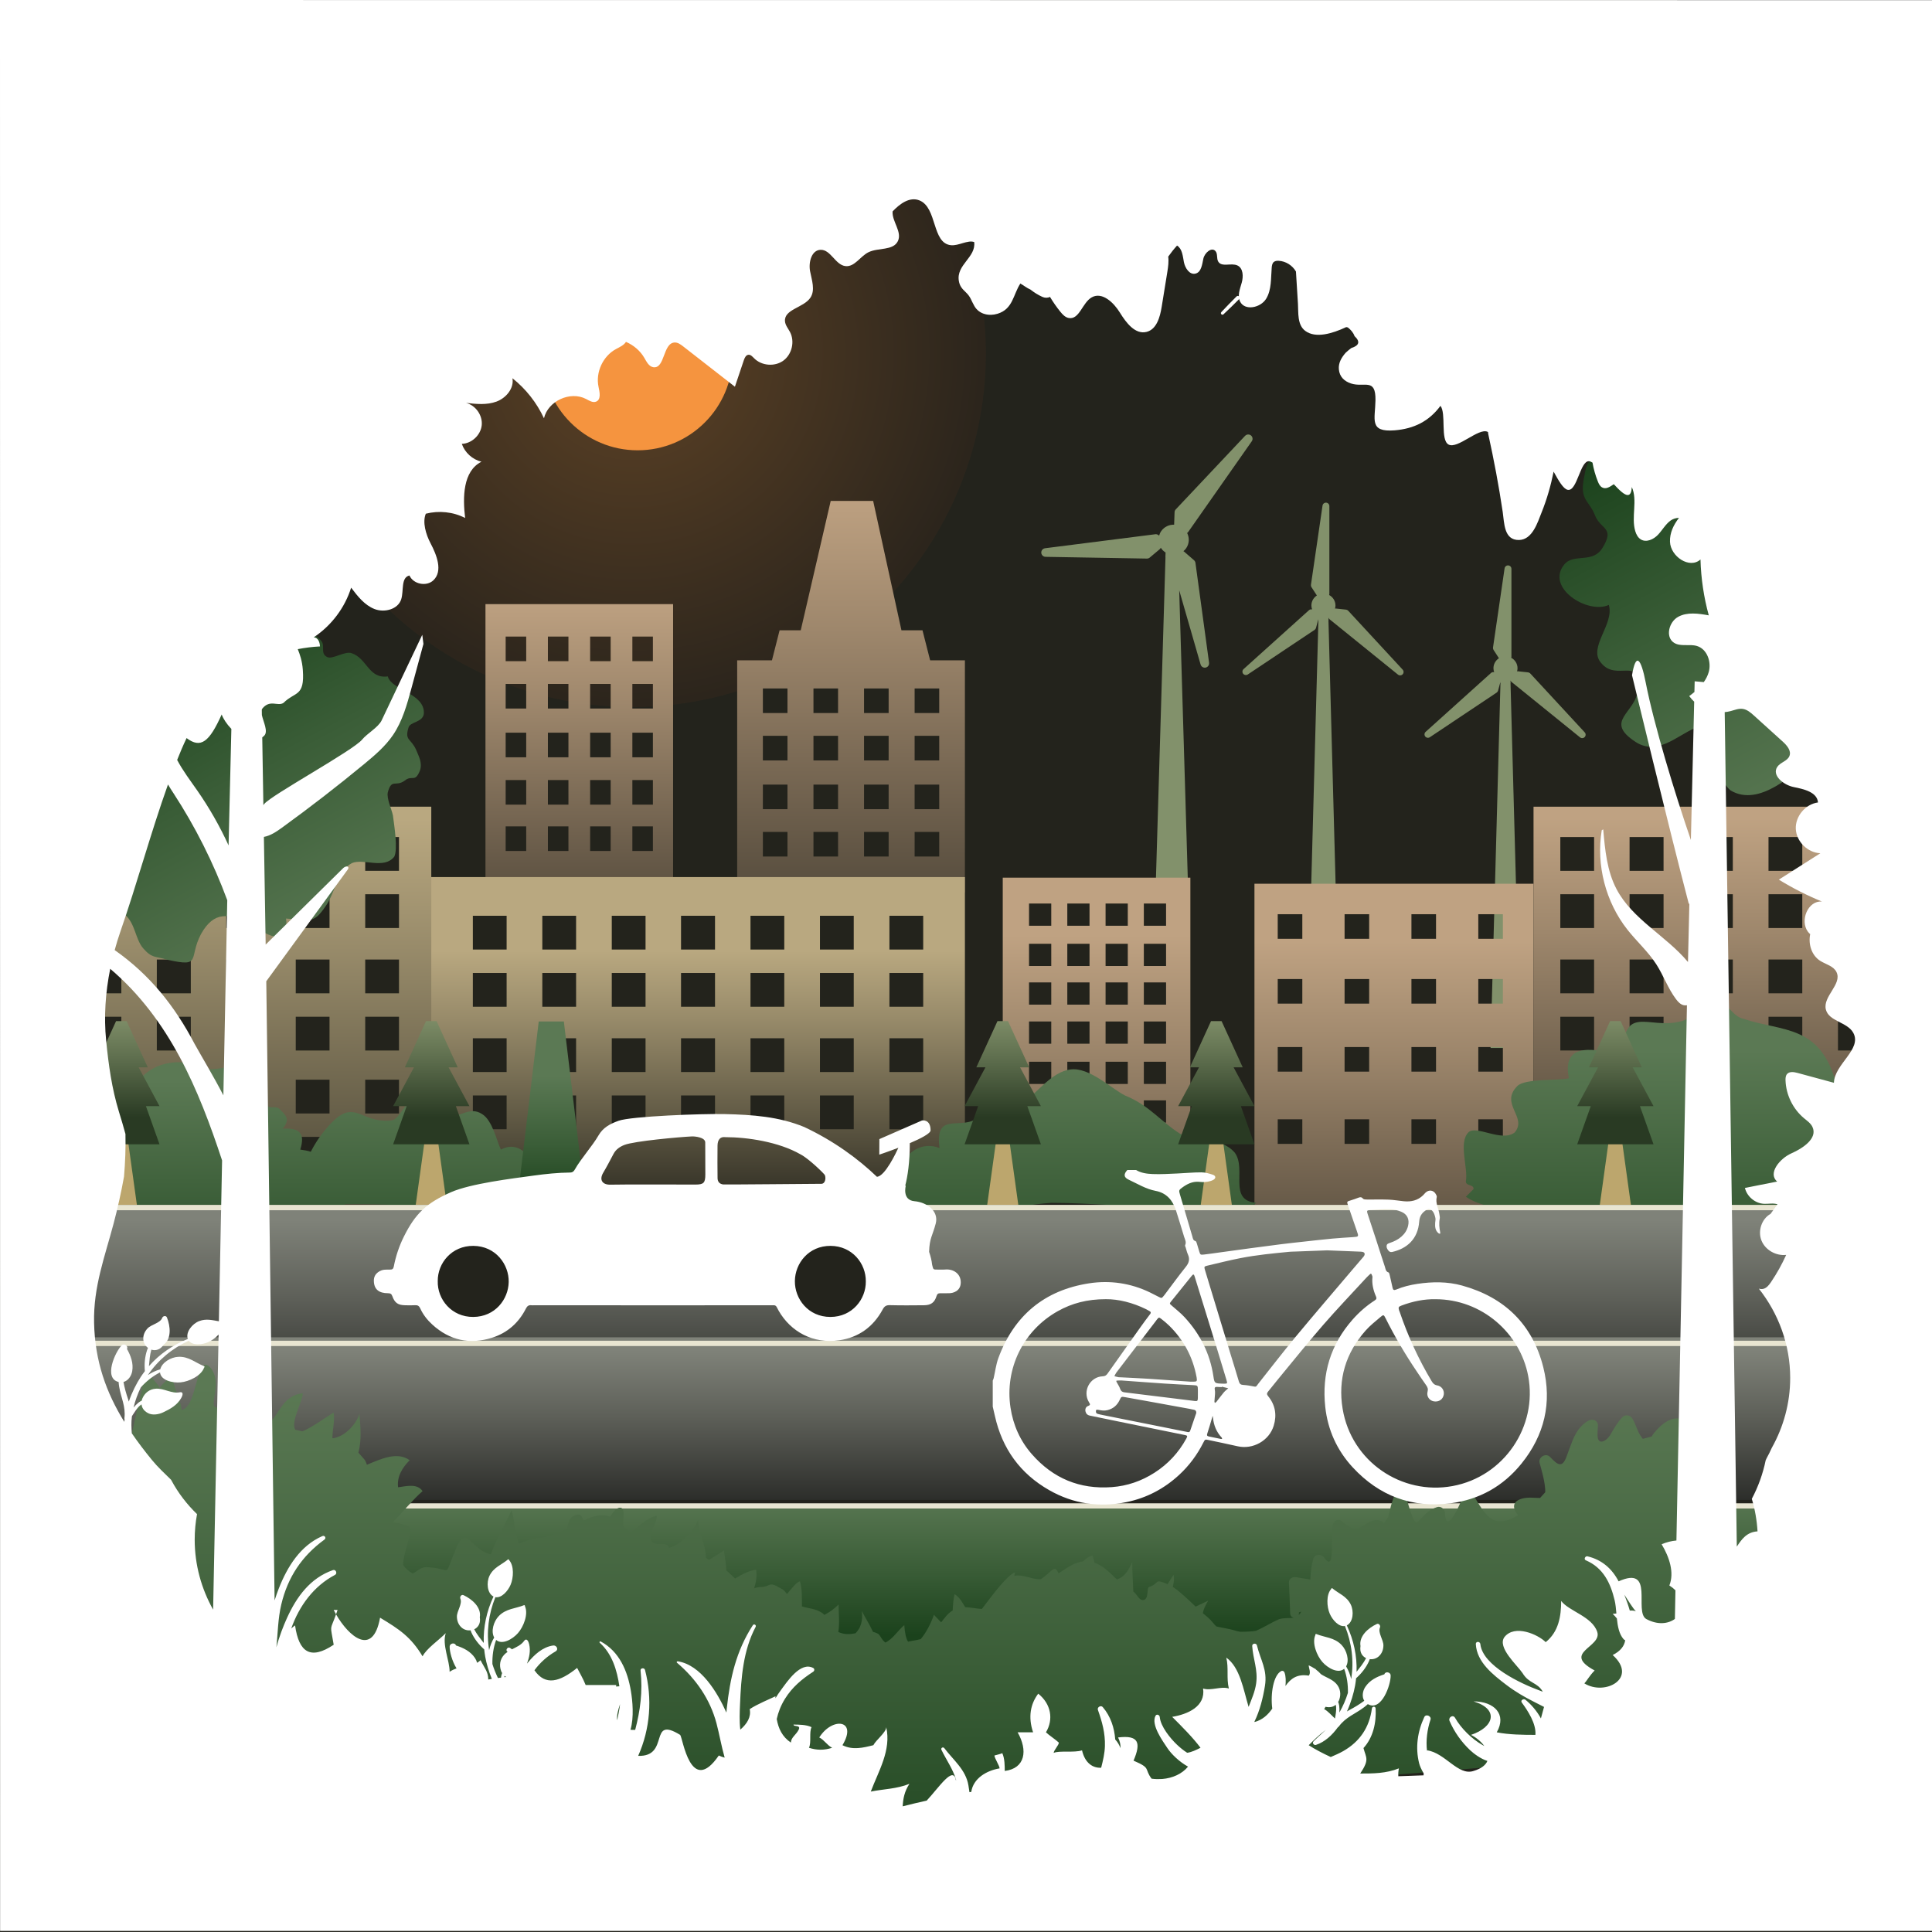 <?xml version="1.0" encoding="utf-8"?>
<!-- Generator: Adobe Illustrator 27.5.0, SVG Export Plug-In . SVG Version: 6.00 Build 0)  -->
<svg version="1.1" xmlns="http://www.w3.org/2000/svg" xmlns:xlink="http://www.w3.org/1999/xlink" x="0px" y="0px"
	 viewBox="0 0 499.999 500" style="enable-background:new 0 0 499.999 500;" xml:space="preserve">
<rect x="0" y="0" width="499.999" height="500" fill="#333333" stroke="none"/>
<g id="BACKGROUND">
	<rect y="0.001" style="fill:#23231C;" width="499.999" height="500"/>
</g>
<g id="OBJECTS">
	<g>
		
			<radialGradient id="XMLID_00000128480251322397733410000016678294964305479348_" cx="163.655" cy="91.501" r="91.5" gradientUnits="userSpaceOnUse">
			<stop  offset="0" style="stop-color:#F5943F"/>
			<stop  offset="1" style="stop-color:#422A1D"/>
		</radialGradient>
		
			<circle id="XMLID_88_" style="opacity:0.28;fill:url(#XMLID_00000128480251322397733410000016678294964305479348_);" cx="163.656" cy="91.501" r="91.5"/>
		<circle id="XMLID_53_" style="fill:#F5943F;" cx="165.021" cy="91.956" r="24.582"/>
		<g>
			<g>
				<path style="fill:#82916B;" d="M348.911,158.054c-0.147-0.157-0.345-0.257-0.559-0.281l-2.645-0.288
					c-0.073-0.008-0.14,0.02-0.211,0.029c0.071-0.261,0.122-0.53,0.122-0.813c0-1.177-0.667-2.188-1.639-2.712
					c0.032-0.092,0.059-0.188,0.059-0.291v-22.728c0-0.64-0.663-1.068-1.251-0.808c-0.278,0.123-0.476,0.38-0.519,0.681
					l-2.997,20.501c-0.03,0.212,0.017,0.428,0.133,0.608l1.401,2.156c-0.851,0.553-1.418,1.506-1.418,2.593
					c0,0.359,0.073,0.698,0.187,1.019c-0.275-0.065-0.574-0.014-0.801,0.189l-16.94,15.253c-0.478,0.43-0.352,1.206,0.236,1.465
					c0.279,0.123,0.602,0.095,0.856-0.074l17.293-11.55c0.179-0.119,0.308-0.299,0.363-0.506l0.603-2.246l-0.009,0.265
					c0.008,0.003,0.017,0.004,0.025,0.006l-2.56,94.458h7.722l-2.558-94.402c0.007-0.002,0.014-0.002,0.021-0.004l-0.026-0.733
					c0.053,0.152,0.132,0.297,0.267,0.406l17.727,14.342c0.5,0.404,1.252,0.163,1.42-0.455c0.08-0.293,0.004-0.607-0.203-0.83
					L348.911,158.054z"/>
				<path style="fill:#82916B;" d="M410.13,189.54l-14.1-15.249c-0.147-0.157-0.345-0.257-0.559-0.281l-2.646-0.288
					c-0.073-0.008-0.14,0.02-0.211,0.029c0.071-0.261,0.122-0.53,0.122-0.813c0-1.177-0.667-2.188-1.639-2.712
					c0.032-0.092,0.059-0.188,0.059-0.291v-22.727c0-0.64-0.663-1.068-1.251-0.808c-0.278,0.123-0.476,0.38-0.519,0.681
					l-2.997,20.501c-0.03,0.212,0.017,0.428,0.133,0.608l1.401,2.156c-0.853,0.553-1.418,1.506-1.418,2.593
					c0,0.359,0.073,0.698,0.187,1.019c-0.275-0.066-0.574-0.015-0.801,0.189l-16.94,15.254c-0.478,0.43-0.352,1.206,0.236,1.465
					c0.279,0.123,0.603,0.095,0.856-0.074l17.293-11.55c0.179-0.119,0.308-0.299,0.363-0.506l0.603-2.246l-0.009,0.265
					c0.008,0.003,0.017,0.004,0.024,0.006l-2.559,94.459h7.722l-2.558-94.402c0.007-0.003,0.014-0.003,0.02-0.005l-0.026-0.733
					c0.053,0.152,0.132,0.297,0.267,0.406l17.727,14.342c0.5,0.404,1.252,0.163,1.42-0.455
					C410.414,190.076,410.337,189.763,410.13,189.54z"/>
			</g>
			<path style="fill:#82916B;" d="M270.577,144.107l26.236,0.453c0.272,0.004,0.535-0.089,0.741-0.263l2.563-2.15
				c0.13-0.109,0.226-0.246,0.294-0.395c0.272,0.434,0.634,0.822,1.082,1.133c0.055,0.038,0.114,0.059,0.17,0.094l-0.001,0.021
				c-0.005-0.002-0.01-0.003-0.015-0.005l-0.042,1.212c0.007,0.003,0.015,0.003,0.021,0.005l-2.593,87.256
				c0.853-0.056,1.711-0.094,2.577-0.094c2.008,0,3.984,0.157,5.921,0.451l-2.352-79.051l5.538,19.214
				c0.224,0.775,1.176,1.064,1.797,0.547c0.295-0.246,0.442-0.625,0.392-1.004l-3.526-25.86c-0.037-0.267-0.17-0.512-0.374-0.689
				l-2.524-2.192c-0.065-0.057-0.138-0.103-0.212-0.143c0.252-0.213,0.489-0.449,0.688-0.731c0.853-1.216,0.895-2.739,0.271-3.978
				c0.1-0.072,0.196-0.151,0.271-0.258l16.461-23.485c0.464-0.662,0.089-1.579-0.706-1.731c-0.378-0.072-0.768,0.053-1.031,0.332
				l-17.944,19.039c-0.186,0.196-0.294,0.453-0.303,0.723l-0.112,3.231c-1.282-0.04-2.557,0.54-3.345,1.664
				c-0.26,0.371-0.43,0.775-0.545,1.187c-0.238-0.265-0.584-0.427-0.965-0.379l-28.554,3.626c-0.804,0.102-1.236,0.994-0.815,1.683
				C269.838,143.898,270.193,144.1,270.577,144.107z"/>
		</g>
		<g>
			<linearGradient id="SVGID_1_" gradientUnits="userSpaceOnUse" x1="360.763" y1="243.627" x2="360.763" y2="360.593">
				<stop  offset="0" style="stop-color:#BFA282"/>
				<stop  offset="0.239" style="stop-color:#9E876C"/>
				<stop  offset="0.764" style="stop-color:#4B4336"/>
				<stop  offset="1" style="stop-color:#23231C"/>
			</linearGradient>
			<path style="fill:url(#SVGID_1_);" d="M324.651,228.71v83.124h72.225V228.71H324.651z M337.038,296.037h-6.365v-6.366h6.365
				V296.037z M337.038,277.34h-6.365v-6.366h6.365V277.34z M337.038,259.737h-6.365v-6.365h6.365V259.737z M337.038,242.962h-6.365
				v-6.366h6.365V242.962z M354.34,296.037h-6.365v-6.366h6.365V296.037z M354.34,277.34h-6.365v-6.366h6.365V277.34z
				 M354.34,259.737h-6.365v-6.365h6.365V259.737z M354.34,242.962h-6.365v-6.366h6.365V242.962z M371.642,296.037h-6.365v-6.366
				h6.365V296.037z M371.642,277.34h-6.365v-6.366h6.365V277.34z M371.642,259.737h-6.365v-6.365h6.365V259.737z M371.642,242.962
				h-6.365v-6.366h6.365V242.962z M388.945,296.037h-6.365v-6.366h6.365V296.037z M388.945,277.34h-6.365v-6.366h6.365V277.34z
				 M388.945,259.737h-6.365v-6.365h6.365V259.737z M388.945,242.962h-6.365v-6.366h6.365V242.962z"/>
			
				<linearGradient id="SVGID_00000146459970315426362160000002711746847121836185_" gradientUnits="userSpaceOnUse" x1="283.789" y1="242.055" x2="283.789" y2="359.021">
				<stop  offset="0" style="stop-color:#BFA282"/>
				<stop  offset="0.239" style="stop-color:#9E876C"/>
				<stop  offset="0.764" style="stop-color:#4B4336"/>
				<stop  offset="1" style="stop-color:#23231C"/>
			</linearGradient>
			<path style="fill:url(#SVGID_00000146459970315426362160000002711746847121836185_);" d="M259.51,227.138v83.124h48.558v-83.124
				H259.51z M272.065,290.528h-5.752v-5.752h5.752V290.528z M272.065,280.528h-5.752v-5.752h5.752V280.528z M272.065,270.111h-5.752
				v-5.753h5.752V270.111z M272.065,260h-5.752v-5.752h5.752V260z M272.065,250.001h-5.752v-5.752h5.752V250.001z M272.065,239.583
				h-5.752v-5.752h5.752V239.583z M281.969,290.528h-5.752v-5.752h5.752V290.528z M281.969,280.528h-5.752v-5.752h5.752V280.528z
				 M281.969,270.111h-5.752v-5.753h5.752V270.111z M281.969,260h-5.752v-5.752h5.752V260z M281.969,250.001h-5.752v-5.752h5.752
				V250.001z M281.969,239.583h-5.752v-5.752h5.752V239.583z M291.873,290.528h-5.752v-5.752h5.752V290.528z M291.873,280.528
				h-5.752v-5.752h5.752V280.528z M291.873,270.111h-5.752v-5.752h5.752V270.111z M291.873,260h-5.752v-5.752h5.752V260z
				 M291.873,250.001h-5.752v-5.752h5.752V250.001z M291.873,239.583h-5.752v-5.752h5.752V239.583z M301.777,290.528h-5.752v-5.752
				h5.752V290.528z M301.777,280.528h-5.752v-5.752h5.752V280.528z M301.777,270.111h-5.752v-5.752h5.752V270.111z M301.777,260
				h-5.752v-5.752h5.752V260z M301.777,250.001h-5.752v-5.752h5.752V250.001z M301.777,239.583h-5.752v-5.752h5.752V239.583z"/>
			
				<linearGradient id="SVGID_00000057860457065214546850000002743585239020436123_" gradientUnits="userSpaceOnUse" x1="220.25" y1="126.652" x2="220.25" y2="277.877">
				<stop  offset="0" style="stop-color:#BFA282"/>
				<stop  offset="0.239" style="stop-color:#9E876C"/>
				<stop  offset="0.764" style="stop-color:#4B4336"/>
				<stop  offset="1" style="stop-color:#23231C"/>
			</linearGradient>
			<path style="fill:url(#SVGID_00000057860457065214546850000002743585239020436123_);" d="M240.717,170.886l-1.978-7.771h-5.446
				l-7.322-33.475h-10.984l-7.753,33.475h-5.474l-1.978,7.771h-9.001v60.073h58.938v-60.073H240.717z M203.796,221.669h-6.365
				v-6.366h6.365V221.669z M203.796,209.414h-6.365v-6.366h6.365V209.414z M203.796,196.794h-6.365v-6.366h6.365V196.794z
				 M203.796,184.539h-6.365v-6.366h6.365V184.539z M216.887,221.669h-6.365v-6.366h6.365V221.669z M216.887,209.414h-6.365v-6.366
				h6.365V209.414z M216.887,196.794h-6.365v-6.366h6.365V196.794z M216.887,184.539h-6.365v-6.366h6.365V184.539z M229.978,221.669
				h-6.365v-6.366h6.365V221.669z M229.978,209.414h-6.365v-6.366h6.365V209.414z M229.978,196.794h-6.365v-6.366h6.365V196.794z
				 M229.978,184.539h-6.365v-6.366h6.365V184.539z M243.068,221.669h-6.365v-6.366h6.365V221.669z M243.068,209.414h-6.365v-6.366
				h6.365V209.414z M243.068,196.794h-6.365v-6.366h6.365V196.794z M243.068,184.539h-6.365v-6.366h6.365V184.539z"/>
			
				<linearGradient id="SVGID_00000129188636093038904420000010277818184941990528_" gradientUnits="userSpaceOnUse" x1="149.918" y1="154.055" x2="149.918" y2="270.06">
				<stop  offset="0" style="stop-color:#BFA282"/>
				<stop  offset="0.239" style="stop-color:#9E876C"/>
				<stop  offset="0.764" style="stop-color:#4B4336"/>
				<stop  offset="1" style="stop-color:#23231C"/>
			</linearGradient>
			<path style="fill:url(#SVGID_00000129188636093038904420000010277818184941990528_);" d="M125.639,156.347v77.721h48.558v-77.721
				H125.639z M136.181,220.234h-5.315v-6.366h5.315V220.234z M136.181,208.241h-5.315v-6.366h5.315V208.241z M136.181,195.985
				h-5.315v-6.366h5.315V195.985z M136.181,183.366h-5.315v-6.366h5.315V183.366z M136.181,171.11h-5.315v-6.366h5.315V171.11z
				 M147.11,220.234h-5.315v-6.366h5.315V220.234z M147.11,208.241h-5.315v-6.366h5.315V208.241z M147.11,195.985h-5.315v-6.366
				h5.315V195.985z M147.11,183.366h-5.315v-6.366h5.315V183.366z M147.11,171.11h-5.315v-6.366h5.315V171.11z M158.041,220.234
				h-5.315v-6.366h5.315V220.234z M158.041,208.241h-5.315v-6.366h5.315V208.241z M158.041,195.985h-5.315v-6.366h5.315V195.985z
				 M158.041,183.366h-5.315v-6.366h5.315V183.366z M158.041,171.11h-5.315v-6.366h5.315V171.11z M168.97,220.234h-5.315v-6.366
				h5.315V220.234z M168.97,208.241h-5.315v-6.366h5.315V208.241z M168.97,195.985h-5.315v-6.366h5.315V195.985z M168.97,183.366
				h-5.315v-6.366h5.315V183.366z M168.97,171.11h-5.315v-6.366h5.315V171.11z"/>
			
				<linearGradient id="SVGID_00000036963529160892572210000011695631125159084718_" gradientUnits="userSpaceOnUse" x1="180.649" y1="246.055" x2="180.649" y2="316.269">
				<stop  offset="0" style="stop-color:#B9A880"/>
				<stop  offset="0.248" style="stop-color:#988B6A"/>
				<stop  offset="0.792" style="stop-color:#454132"/>
				<stop  offset="1" style="stop-color:#23231C"/>
			</linearGradient>
			<path style="fill:url(#SVGID_00000036963529160892572210000011695631125159084718_);" d="M111.579,226.984v85.536h138.14v-85.536
				H111.579z M131.114,292.247h-8.742v-8.742h8.742V292.247z M131.114,277.443h-8.742v-8.742h8.742V277.443z M131.114,260.545
				h-8.742v-8.742h8.742V260.545z M131.114,245.742h-8.742v-8.742h8.742V245.742z M149.091,292.247h-8.742v-8.742h8.742V292.247z
				 M149.091,277.443h-8.742v-8.742h8.742V277.443z M149.091,260.545h-8.742v-8.742h8.742V260.545z M149.091,245.742h-8.742v-8.742
				h8.742V245.742z M167.068,292.247h-8.742v-8.742h8.742V292.247z M167.068,277.443h-8.742v-8.742h8.742V277.443z M167.068,260.545
				h-8.742v-8.742h8.742V260.545z M167.068,245.742h-8.742v-8.742h8.742V245.742z M185.046,292.247h-0.054h-8.688h-0.054v-8.742
				h0.054h8.688h0.054V292.247z M185.046,277.443h-0.054h-8.688h-0.054v-8.742h0.054h8.688h0.054V277.443z M185.046,260.545h-0.054
				h-8.688h-0.054v-8.742h0.054h8.688h0.054V260.545z M185.046,245.742h-0.054h-8.688h-0.054v-8.742h0.054h8.688h0.054V245.742z
				 M202.97,292.247h-8.742v-8.742h8.742V292.247z M202.97,277.443h-8.742v-8.742h8.742V277.443z M202.97,260.545h-8.742v-8.742
				h8.742V260.545z M202.97,245.742h-8.742v-8.742h8.742V245.742z M220.947,292.247h-8.742v-8.742h8.742V292.247z M220.947,277.443
				h-8.742v-8.742h8.742V277.443z M220.947,260.545h-8.742v-8.742h8.742V260.545z M220.947,245.742h-8.742v-8.742h8.742V245.742z
				 M238.924,292.247h-8.742v-8.742h8.742V292.247z M238.924,277.443h-8.742v-8.742h8.742V277.443z M238.924,260.545h-8.742v-8.742
				h8.742V260.545z M238.924,245.742h-8.742v-8.742h8.742V245.742z"/>
			
				<linearGradient id="SVGID_00000054963431364397162190000002785138374847246978_" gradientUnits="userSpaceOnUse" x1="64.719" y1="211.977" x2="64.719" y2="345.857">
				<stop  offset="0" style="stop-color:#B9A880"/>
				<stop  offset="0.248" style="stop-color:#988B6A"/>
				<stop  offset="0.792" style="stop-color:#454132"/>
				<stop  offset="1" style="stop-color:#23231C"/>
			</linearGradient>
			<path style="fill:url(#SVGID_00000054963431364397162190000002785138374847246978_);" d="M17.823,208.769v104.286h93.792V208.769
				H17.823z M31.402,302.968H22.66v-8.742h8.742V302.968z M31.402,288.165H22.66v-8.742h8.742V288.165z M31.402,271.872H22.66
				v-8.742h8.742V271.872z M31.402,257.068H22.66v-8.742h8.742V257.068z M31.402,240.17H22.66v-8.742h8.742V240.17z M31.402,225.367
				H22.66v-8.742h8.742V225.367z M49.379,302.968h-0.054h-8.688h-0.054v-8.742h0.054h8.688h0.054V302.968z M49.379,288.165h-0.054
				h-8.688h-0.054v-8.742h0.054h8.688h0.054V288.165z M49.379,271.872h-0.054h-8.688h-0.054v-8.742h0.054h8.688h0.054V271.872z
				 M49.379,257.068h-0.054h-8.688h-0.054v-8.742h0.054h8.688h0.054V257.068z M49.379,240.17h-0.054h-8.688h-0.054v-8.742h0.054
				h8.688h0.054V240.17z M49.379,225.367h-0.054h-8.688h-0.054v-8.742h0.054h8.688h0.054V225.367z M67.303,302.968h-8.742v-8.742
				h8.742V302.968z M67.303,288.165h-8.742v-8.742h8.742V288.165z M67.303,271.872h-8.742v-8.742h8.742V271.872z M67.303,257.068
				h-8.742v-8.742h8.742V257.068z M67.303,240.17h-8.742v-8.742h8.742V240.17z M67.303,225.367h-8.742v-8.742h8.742V225.367z
				 M85.28,302.968h-8.742v-8.742h8.742V302.968z M85.28,288.165h-8.742v-8.742h8.742V288.165z M85.28,271.872h-8.742v-8.742h8.742
				V271.872z M85.28,257.068h-8.742v-8.742h8.742V257.068z M85.28,240.17h-8.742v-8.742h8.742V240.17z M85.28,225.367h-8.742v-8.742
				h8.742V225.367z M103.258,302.968h-8.742v-8.742h8.742V302.968z M103.258,288.165h-8.742v-8.742h8.742V288.165z M103.258,271.872
				h-8.742v-8.742h8.742V271.872z M103.258,257.068h-8.742v-8.742h8.742V257.068z M103.258,240.17h-8.742v-8.742h8.742V240.17z
				 M103.258,225.367h-8.742v-8.742h8.742V225.367z"/>
			
				<linearGradient id="SVGID_00000001628963330023061010000013961311501997960852_" gradientUnits="userSpaceOnUse" x1="440.499" y1="211.722" x2="440.499" y2="334.974">
				<stop  offset="0" style="stop-color:#BFA282"/>
				<stop  offset="0.239" style="stop-color:#9E876C"/>
				<stop  offset="0.764" style="stop-color:#4B4336"/>
				<stop  offset="1" style="stop-color:#23231C"/>
			</linearGradient>
			<path style="fill:url(#SVGID_00000001628963330023061010000013961311501997960852_);" d="M475.664,302.968v-8.742h8.459v-6.061
				h-8.459v-8.742h8.459v-7.551h-8.459v-8.742h8.459v-6.061h-8.459v-8.742h8.459v-8.155h-8.459v-8.742h8.459v-6.062h-8.459v-8.742
				h8.459v-7.855h-87.247v96.007h87.247v-1.808H475.664z M412.549,302.968h-8.742v-8.742h8.742V302.968z M412.549,288.165h-8.742
				v-8.742h8.742V288.165z M412.549,271.872h-8.742v-8.742h8.742V271.872z M412.549,257.068h-8.742v-8.742h8.742V257.068z
				 M412.549,240.17h-8.742v-8.742h8.742V240.17z M412.549,225.367h-8.742v-8.742h8.742V225.367z M430.527,302.968h-0.054h-8.688
				h-0.055v-8.742h0.055h8.688h0.054V302.968z M430.527,288.165h-0.054h-8.688h-0.055v-8.742h0.055h8.688h0.054V288.165z
				 M430.527,271.872h-0.054h-8.688h-0.055v-8.742h0.055h8.688h0.054V271.872z M430.527,257.068h-0.054h-8.688h-0.055v-8.742h0.055
				h8.688h0.054V257.068z M430.527,240.17h-0.054h-8.688h-0.055v-8.742h0.055h8.688h0.054V240.17z M430.527,225.367h-0.054h-8.688
				h-0.055v-8.742h0.055h8.688h0.054V225.367z M448.451,302.968h-8.741v-8.742h8.741V302.968z M448.451,288.165h-8.741v-8.742h8.741
				V288.165z M448.451,271.872h-8.741v-8.742h8.741V271.872z M448.451,257.068h-8.741v-8.742h8.741V257.068z M448.451,240.17h-8.741
				v-8.742h8.741V240.17z M448.451,225.367h-8.741v-8.742h8.741V225.367z M466.428,302.968h-8.742v-8.742h8.742V302.968z
				 M466.428,288.165h-8.742v-8.742h8.742V288.165z M466.428,271.872h-8.742v-8.742h8.742V271.872z M466.428,257.068h-8.742v-8.742
				h8.742V257.068z M466.428,240.17h-8.742v-8.742h8.742V240.17z M466.428,225.367h-8.742v-8.742h8.742V225.367z"/>
		</g>
		<g>
			<g>
				<g>
					
						<linearGradient id="SVGID_00000002378459411430399020000001665602465412611256_" gradientUnits="userSpaceOnUse" x1="54.183" y1="279.664" x2="54.183" y2="340.843">
						<stop  offset="0" style="stop-color:#5B7954"/>
						<stop  offset="0.54" style="stop-color:#3A5D37"/>
						<stop  offset="1" style="stop-color:#1B421C"/>
					</linearGradient>
					<path style="fill:url(#SVGID_00000002378459411430399020000001665602465412611256_);" d="M24.976,279.667
						c4.597-3.245,7.842-5.139,11.629-0.811c3.515-3.786,8.924-4.598,13.521-3.517c1.623,0.542,1.893,1.623,4.868,1.352
						c2.434,0,4.597-1.352,6.49,0.812c-2.975,2.704-0.27,2.704,1.893,3.245c4.057,0.812,3.246-0.27,5.409,2.704
						c0.541,0.812-0.271,2.164,0.271,2.705c0.812,0.811,2.434,0,3.245,0.811c1.623,1.622,2.975,2.704,0.812,5.138
						c4.327-0.27,5.949,1.081,4.597,5.409c4.057,0.54,5.409,1.352,3.786,5.408c2.704,0.271,4.056,1.893,2.704,4.327
						c1.352-0.271,5.139,3.245,5.139,4.057c-0.541,3.245-6.22,1.893-9.466,2.163c-7.572,0.811-14.062,0-21.634-0.271
						c-12.981-0.541-26.502,0.812-39.213-1.081"/>
				</g>
				<g>
					<g>
						
							<linearGradient id="SVGID_00000069388333254372652570000008683186248610498224_" gradientUnits="userSpaceOnUse" x1="431.469" y1="271.72" x2="431.469" y2="347.127">
							<stop  offset="0" style="stop-color:#5B7954"/>
							<stop  offset="0.54" style="stop-color:#3A5D37"/>
							<stop  offset="1" style="stop-color:#1B421C"/>
						</linearGradient>
						<path style="fill:url(#SVGID_00000069388333254372652570000008683186248610498224_);" d="M475.359,281.054
							c-4-16-14-14-24-17.334c-3.333-0.666-4-4.666-8-4.666c-4.666,0-4.666,4.666-8.666,5.333c-8,2-14.667-4.667-14.667,8.667
							c-6.667-1.334-16-4-14,6c-2.667,0.666-11.333,0-13.333,2c-4.667,4.666,2.666,8-0.667,12c-3.333,2.666-10-2-12,0
							c-2.667,2.666,0,9.333-0.667,12.666c0,1.334,2,0.667,2,2c-0.666,0.667-1.333,1.334-2,2c8,5.334,20.667,2,30,3.334
							c12,1.333,20.667,4.666,33.334,4c8.666,0,21.333,0,30-3.334c9.333-4,12-14,11.333-24.666"/>
					</g>
					<g>
						
							<linearGradient id="SVGID_00000092448304067226094980000005451816912949742246_" gradientUnits="userSpaceOnUse" x1="278.738" y1="274.922" x2="278.738" y2="344.652">
							<stop  offset="0" style="stop-color:#5B7954"/>
							<stop  offset="0.54" style="stop-color:#3A5D37"/>
							<stop  offset="1" style="stop-color:#1B421C"/>
						</linearGradient>
						<path style="fill:url(#SVGID_00000092448304067226094980000005451816912949742246_);" d="M325.136,311.293
							c-7.397-0.616-2.465-8.631-5.548-12.946c-3.699-4.314-10.479-3.082-14.179-4.932c-4.932-3.082-8.015-7.397-14.179-9.863
							c-3.699-1.85-9.247-7.398-14.18-6.781c-4.932,0.617-8.63,6.165-11.712,8.015c-1.233,0.615-5.549-1.233-7.397-0.617
							c-1.234,0.617-3.699,4.932-5.549,5.549c-4.315,2.466-10.48-1.85-9.248,7.398c-9.247-3.699-16.645,12.329-4.315,16.028
							c8.631,3.083,23.426-1.233,33.289-1.85c10.48,0,19.111,1.233,29.591,0.616c4.932,0,20.961-0.616,20.961,1.233"/>
					</g>
					<g>
						
							<linearGradient id="SVGID_00000160895084853303564180000007783384085585270440_" gradientUnits="userSpaceOnUse" x1="109.087" y1="279.665" x2="109.087" y2="340.841">
							<stop  offset="0" style="stop-color:#5B7954"/>
							<stop  offset="0.54" style="stop-color:#3A5D37"/>
							<stop  offset="1" style="stop-color:#1B421C"/>
						</linearGradient>
						<path style="fill:url(#SVGID_00000160895084853303564180000007783384085585270440_);" d="M79.332,301.299
							c0-1.622,2.164-5.408,3.786-7.572c8.654-11.358,9.194-2.704,18.389-3.785c2.163-0.542,3.246-5.409,7.031-5.95
							c3.787,0,4.868,3.786,7.572,4.867c2.705,0.541,5.409-2.704,8.654-0.54c2.705,1.623,3.786,7.03,4.868,9.194
							c7.032-3.786,11.358,8.113,8.113,11.899c-2.704,3.245-17.849,2.704-22.716,2.704c-10.817,0-23.798-1.081-32.993,0"/>
					</g>
				</g>
			</g>
			
				<linearGradient id="SVGID_00000119810612149848984410000012918313962431071396_" gradientUnits="userSpaceOnUse" x1="142.675" y1="278.415" x2="142.675" y2="311.784">
				<stop  offset="0" style="stop-color:#5B7954"/>
				<stop  offset="0.54" style="stop-color:#3A5D37"/>
				<stop  offset="1" style="stop-color:#1B421C"/>
			</linearGradient>
			<polygon style="fill:url(#SVGID_00000119810612149848984410000012918313962431071396_);" points="150.925,306.035 
				134.425,306.035 139.425,264.359 145.925,264.359 			"/>
			<g>
				<polygon style="fill:#BCA66D;" points="318.802,311.835 310.749,311.835 313.181,294.323 316.371,294.323 				"/>
				
					<linearGradient id="SVGID_00000067223970570977655070000009185027994937260205_" gradientUnits="userSpaceOnUse" x1="314.776" y1="262.253" x2="314.776" y2="289.167">
					<stop  offset="0" style="stop-color:#82916B"/>
					<stop  offset="0.401" style="stop-color:#617150"/>
					<stop  offset="1" style="stop-color:#293A23"/>
				</linearGradient>
				<polygon style="fill:url(#SVGID_00000067223970570977655070000009185027994937260205_);" points="324.651,286.267 
					319.255,276.224 321.613,276.224 316.143,264.268 313.409,264.268 307.939,276.224 310.296,276.224 304.901,286.267 
					308.415,286.267 304.901,296.142 324.651,296.142 321.137,286.267 				"/>
			</g>
			<g>
				<polygon style="fill:#BCA66D;" points="115.641,311.835 107.588,311.835 110.02,294.323 113.209,294.323 				"/>
				
					<linearGradient id="SVGID_00000074419437173198503880000004925902150540752052_" gradientUnits="userSpaceOnUse" x1="111.615" y1="262.253" x2="111.615" y2="289.167">
					<stop  offset="0" style="stop-color:#82916B"/>
					<stop  offset="0.401" style="stop-color:#617150"/>
					<stop  offset="1" style="stop-color:#293A23"/>
				</linearGradient>
				<polygon style="fill:url(#SVGID_00000074419437173198503880000004925902150540752052_);" points="121.49,286.267 
					116.094,276.224 118.452,276.224 112.982,264.268 110.248,264.268 104.778,276.224 107.135,276.224 101.74,286.267 
					105.253,286.267 101.74,296.142 121.49,296.142 117.976,286.267 				"/>
			</g>
			<g>
				<polygon style="fill:#BCA66D;" points="35.428,311.835 27.375,311.835 29.807,294.323 32.997,294.323 				"/>
				
					<linearGradient id="SVGID_00000041277443601049126400000013753890690321738129_" gradientUnits="userSpaceOnUse" x1="31.402" y1="262.253" x2="31.402" y2="289.167">
					<stop  offset="0" style="stop-color:#82916B"/>
					<stop  offset="0.401" style="stop-color:#617150"/>
					<stop  offset="1" style="stop-color:#293A23"/>
				</linearGradient>
				<polygon style="fill:url(#SVGID_00000041277443601049126400000013753890690321738129_);" points="41.277,286.267 
					35.881,276.224 38.239,276.224 32.769,264.268 30.035,264.268 24.565,276.224 26.922,276.224 21.527,286.267 25.041,286.267 
					21.527,296.142 41.277,296.142 37.763,286.267 				"/>
			</g>
			<g>
				<polygon style="fill:#BCA66D;" points="422.08,311.835 414.027,311.835 416.458,294.323 419.648,294.323 				"/>
				
					<linearGradient id="SVGID_00000128483640593638916450000000843675292980439997_" gradientUnits="userSpaceOnUse" x1="418.053" y1="262.253" x2="418.053" y2="289.167">
					<stop  offset="0" style="stop-color:#82916B"/>
					<stop  offset="0.401" style="stop-color:#617150"/>
					<stop  offset="1" style="stop-color:#293A23"/>
				</linearGradient>
				<polygon style="fill:url(#SVGID_00000128483640593638916450000000843675292980439997_);" points="427.928,286.267 
					422.533,276.224 424.89,276.224 419.42,264.268 416.686,264.268 411.216,276.224 413.574,276.224 408.178,286.267 
					411.692,286.267 408.178,296.142 427.928,296.142 424.415,286.267 				"/>
			</g>
			<g>
				<polygon style="fill:#BCA66D;" points="263.537,311.835 255.484,311.835 257.916,294.323 261.105,294.323 				"/>
				
					<linearGradient id="SVGID_00000131360274810295522420000017442609303622787464_" gradientUnits="userSpaceOnUse" x1="259.51" y1="262.253" x2="259.51" y2="289.167">
					<stop  offset="0" style="stop-color:#82916B"/>
					<stop  offset="0.401" style="stop-color:#617150"/>
					<stop  offset="1" style="stop-color:#293A23"/>
				</linearGradient>
				<polygon style="fill:url(#SVGID_00000131360274810295522420000017442609303622787464_);" points="269.385,286.267 
					263.99,276.224 266.347,276.224 260.878,264.268 258.143,264.268 252.673,276.224 255.031,276.224 249.635,286.267 
					253.149,286.267 249.635,296.142 269.385,296.142 265.872,286.267 				"/>
			</g>
		</g>
		<g>
			
				<linearGradient id="SVGID_00000049918873085487371680000013808775907547529645_" gradientUnits="userSpaceOnUse" x1="247.027" y1="315.721" x2="247.027" y2="384.602">
				<stop  offset="0" style="stop-color:#7F8279"/>
				<stop  offset="0.283" style="stop-color:#5F615A"/>
				<stop  offset="0.903" style="stop-color:#0D0E0D"/>
				<stop  offset="1" style="stop-color:#000000"/>
			</linearGradient>
			
				<rect x="22.693" y="311.835" style="fill-rule:evenodd;clip-rule:evenodd;fill:url(#SVGID_00000049918873085487371680000013808775907547529645_);" width="448.667" height="49.774"/>
			
				<linearGradient id="SVGID_00000013163288026550690840000009593975446718839966_" gradientUnits="userSpaceOnUse" x1="247.027" y1="349.379" x2="247.027" y2="407.602">
				<stop  offset="0" style="stop-color:#7F8279"/>
				<stop  offset="0.283" style="stop-color:#5F615A"/>
				<stop  offset="0.903" style="stop-color:#0D0E0D"/>
				<stop  offset="1" style="stop-color:#000000"/>
			</linearGradient>
			
				<rect x="22.693" y="346.093" style="fill-rule:evenodd;clip-rule:evenodd;fill:url(#SVGID_00000013163288026550690840000009593975446718839966_);" width="448.667" height="42.073"/>
			<rect x="22.693" y="346.982" style="fill:#E8E5D1;" width="448.667" height="1.37"/>
			<rect x="22.693" y="311.835" style="fill:#E8E5D1;" width="448.667" height="1.37"/>
			<rect x="22.693" y="389.055" style="fill:#E8E5D1;" width="448.667" height="1.37"/>
		</g>
		<path id="XMLID_37_" style="fill:#FFFFFF;" d="M64.719,213.029c0.077,0.005,0.154,0.011,0.232,0.017
			c-0.003,0.034-0.001,0.068-0.002,0.102C64.874,213.104,64.797,213.066,64.719,213.029z"/>
		<g>
			<g>
				<path style="fill:#FFFFFF;" d="M320.02,76.715c-1.335,1.335-2.66,2.672-3.941,4.058c-0.35,0.378,0.185,0.913,0.563,0.563
					c1.387-1.282,2.724-2.607,4.058-3.942C321.138,76.957,320.458,76.277,320.02,76.715L320.02,76.715z"/>
			</g>
		</g>
		<g>
			
				<linearGradient id="SVGID_00000173119347466052547750000001743232609411933068_" gradientUnits="userSpaceOnUse" x1="276.262" y1="386.48" x2="276.262" y2="423.266">
				<stop  offset="0" style="stop-color:#5B7954"/>
				<stop  offset="0.54" style="stop-color:#3A5D37"/>
				<stop  offset="1" style="stop-color:#1B421C"/>
			</linearGradient>
			
				<rect x="73.255" y="390.412" style="fill:url(#SVGID_00000173119347466052547750000001743232609411933068_);" width="406.014" height="41.986"/>
			
				<linearGradient id="SVGID_00000088831579722736007620000008801605299206856881_" gradientUnits="userSpaceOnUse" x1="235.9" y1="358.866" x2="235.9" y2="494.757">
				<stop  offset="0" style="stop-color:#5B7954"/>
				<stop  offset="0.54" style="stop-color:#3A5D37"/>
				<stop  offset="1" style="stop-color:#1B421C"/>
			</linearGradient>
			<path style="fill:url(#SVGID_00000088831579722736007620000008801605299206856881_);" d="M444.009,374.564
				c-0.165-1.283-1.138-2.246-2.51-1.911c-0.611,0.149-1.202,0.323-1.783,0.514c-0.454-2.745,0.788-4.128-2.648-3.637
				c-0.729-1.592-1.855-2.721-3.692-2.411c-2.221,0.374-3.96,2.118-5.354,3.776c-0.222,0.264-0.408,0.574-0.58,0.88
				c-0.721,0.185-1.483,0.381-2.292,0.589c-0.198-0.246-0.415-0.548-0.66-0.936c-0.849-1.348-1.203-2.98-2.06-4.35
				c-0.545-0.872-1.805-1.102-2.551-0.329c-1.316,1.364-2.199,3.005-3.163,4.625c-0.911,1.532-3.152,2.854-3.271,0.203
				c-0.039-0.885,0.067-1.795,0.097-2.68c0.042-1.225-1.298-1.785-2.279-1.309c-2.283,1.111-3.523,3.27-4.428,5.563
				c-0.507,1.286-0.959,2.591-1.442,3.885c-1.093,2.928-2.28,2.108-4.214,0.043c-1.124-1.202-3.163,0.04-2.722,1.584
				c0.302,1.06,1.578,5.284,1.439,7.548c-0.446,0.488-0.893,0.975-1.336,1.458c-1.486-0.007-3.033-0.24-4.484,0.123
				c-3.016,0.757-2.524,2.716-1.222,4.387c-2.002,1.128-4.289,2.134-6.362,1.146c-2.302-1.098-3.796-4.206-5.101-6.225
				c-0.76-1.176-2.447-0.936-2.886,0.377c-0.626,1.873-4.301,10.095-4.555,4.087c-0.043-1.021-0.984-1.824-2.013-1.533
				c-2.227,0.63-3.432,2.232-5.007,3.831c-1.244,1.263-2.824-6.309-3.246-7.071c-0.537-0.968-2.128-1.029-2.648,0
				c-0.946,1.874-1.247,3.854-1.792,5.867c-0.366,0.538-0.733,1.076-1.101,1.613c-0.283-0.348-0.722-0.669-1.103-0.774
				c-1.553-0.427-3.08,0.558-4.316,1.385c-2.396,1.603-3.236,0.422-5.601-1.291c-1.043-0.757-2.149,0.305-2.277,1.307
				c-0.195,1.53-0.108,3.115-0.159,4.656c-0.057,1.726,0.238,6.734-1.983,3.559c-0.748-1.069-2.461-1.005-2.844,0.371
				c-0.491,1.767-0.68,3.502-0.753,5.288c-1.235-0.168-2.455-0.413-3.692-0.611c-0.883-0.142-1.894,0.375-1.844,1.404
				c0.127,2.668,0.25,5.329,0.319,8c0.017,0.625,0.428,0.967,0.895,1.059c-1.167,0.29-2.384-0.038-3.758,0.42c-2.333,1-3.667,2-6,3
				c-0.847,0.169-2.467,0.252-4.075,0.249c-0.423-0.072-0.941-0.177-1.592-0.393c-1.487-0.425-3.144-0.648-4.57-0.98
				c-0.699-0.604-1.011-1.327-2.43-2.543c-0.344-0.267-0.701-0.567-1.067-0.887c0.131-0.849,0.567-1.91,1.401-3.258
				c-1.042,0.474-2.164,1.052-3.269,1.55c-1.964-1.852-4.059-3.908-5.906-5.099c0.265-1.152,0.453-2.281,0.175-3.118
				c-0.529,0.794-1.02,1.613-1.513,2.405c-3.744-1.544-1.87-0.244-4.821,0.739c-0.666,0.334,0,3-1.333,3.334
				c-1.232,0.308-1.62-1.366-2.725-2.149c-0.095-2.558-0.275-5.2-0.275-7.662c-1.251,2.859-2.41,3.988-3.982,4.528
				c-1.786-1.711-3.454-3.523-5.803-4.34c-0.115-0.619-0.283-1.237-0.548-1.855c-0.986,0.268-1.752,0.832-2.414,1.53
				c-2.541,0.308-4.321,1.843-6.334,3.065c-1.143-2.463-1.429-0.542-4.604,1.53c-0.106,0.004-0.206,0.018-0.315,0.018
				c-2.089,0-4.18-1.33-6.508-0.892c0.034-0.279,0.091-0.584,0.175-0.919c-2.128,0.798-5.949,6.046-8.594,9.491
				c-1.409-0.058-2.844-0.428-4.294-0.448c-0.803-1.287-1.486-2.638-2.779-3.377c-0.302,1.357-0.398,2.784-0.475,4.216
				c-0.508,0.311-1.016,0.715-1.525,1.263c-0.583,0.68-1.051,1.273-1.46,1.809c-0.646-0.657-1.261-1.34-1.874-1.953
				c-0.699,2.097-2.043,4.718-3.417,6.296c-0.703,0.183-1.535,0.35-2.583,0.515c-0.241,0.04-0.471,0.091-0.694,0.147
				c-0.48-0.747-0.831-2.105-0.972-4.291c-1.772,1.518-2.968,3.609-4.899,4.53c-1.137-0.863-1.323-2.126-2.101-2.386
				c-0.368-0.184-0.732-0.303-1.093-0.386c-0.883-1.932-2.035-3.681-2.907-5.425c0.344,2.583-0.296,4.449-1.633,5.793
				c-1.387,0.258-2.817,0.39-4.367-0.315c-0.025-0.011-0.044-0.028-0.068-0.04c0.382-2.401,0.068-4.997,0.068-7.105
				c-1.199,1.199-2.403,2.049-3.692,2.695c-0.194-0.215-0.402-0.407-0.641-0.551c-1.72-1.146-3.439-1.064-5.16-1.654
				c-0.031-2.158,0.105-4.449-0.507-6.49c-0.98,0.28-2.194,1.91-3.347,3.289c-0.504-0.651-1.003-1.218-1.653-1.477
				c-3.334-2-2.334-0.334-5.334-0.334c-0.787,0.079-1.233,0.213-1.513,0.342c0.452-1.513,0.763-3.072,0.513-4.819
				c-1.896,0.211-3.66,1.221-5.459,2.272c-0.746-0.678-1.467-1.418-2.273-2.086c-0.018-1.716-0.415-3.504-0.602-5.187
				c-1.08,0.811-2.593,1.62-3.839,2.431c-0.266-0.154-0.534-0.308-0.804-0.459c-0.084-3.553-2.023-6.624-2.023-9.972
				c-0.835,2.507-4.462,6.629-7.578,7.338c-0.018-0.103-0.047-0.204-0.095-0.304c-0.654-1.357-3.295-0.104-4.197-1.206
				c-1.547-1.891,1.313-4.668,1.134-6.812c-2.656,0.671-4.614,2.689-6.725,4.475c-0.712-0.67-1.361-1.306-1.984-1.883
				c0.094-1.989,0.392-4.156-0.289-4.516c-1.108-0.584-2.171,0.819-3.081,2.188c-1.532-0.579-3.316-0.538-5.853,0.53
				c-0.335,0.144-0.657,0.289-0.973,0.435c-0.521-1.111-0.854-2.218-3.028-0.913c-0.742,0.593-1.086,1.781-1.241,3.064
				c-2.185,1.102-4.367,2.032-7.425,2.415c-1.995,0.249-3.616,0.778-5.091,1.447c-0.976-2.654-1.174-6.879-1.909-8.593
				c-1.667,3.667-4,7.667-5.333,11.334c-5.333-1-6.333-8.667-9.333-0.667c-3,7-0.333,4.333-7.333,4
				c-1.681,0-2.568,1.322-3.578,1.634c-0.957-0.512-1.769-1.242-2.453-2.194c-0.03-1.609,0.781-4.106,1.031-5.106
				c0.992-4.627,2.628-4.667-3.52-5.969c0.013-0.074,0.027-0.149,0.041-0.225c2.588-2.617,4.876-5.528,7.479-7.807
				c-1.334-2-4-1.333-6.334-1c-0.333-2.666,1-5,3-7c-3.259-2.37-7.57-0.265-11.063,1.169c-0.238-0.599-0.391-1.145-0.936-1.69
				c-0.465-0.531-0.876-1.008-1.267-1.44c0.851-3.239,0.56-6.509,0.266-10.038c-0.979,2.939-3.877,5.87-6.815,6.304
				c-0.059-0.014-0.122-0.027-0.183-0.041c0.013-2.303,0.661-4.287,0.331-6.596c-1.085,0.543-5.702,3.954-8.102,4.847
				c-0.592-0.131-1.201-0.264-1.827-0.399c-1.295-2.02,1.929-7.348,1.929-9.447c-5.269,0.586-5.913,5.282-8.926,7.999
				c-2.357-0.462-4.792-0.908-7.212-1.306c-0.262-1.469-0.282-3.217-0.528-4.693c-11.667,5.333-3-2.667-7-8.333
				c-4-5-3.333,9.666-7.667,10.666c-0.333-3.333-2.333-5.666-2.333-9c-1,1-2.667,2-3.333,3.334c-0.667-1.334-2-2.334-2.667-3.667
				c-1.333,1-2,2.333-2,4l-9,39.667l10.746,33.333l11.274,1.916c5.51,10.645,12.901,22.113,12.647,22.895
				c-9.667,29.758,323.304-0.296,322.318,0.019c-0.985,0.314,59.349-26.687,59.349-26.687v-50.999
				c-0.105-0.089-0.202-0.177-0.303-0.266C444.051,377.87,444.228,376.267,444.009,374.564z M336.074,417.967
				c0.047-0.122,0.086-0.25,0.09-0.403c0.003-0.103,0.008-0.207,0.011-0.311l0.586-0.158c-0.096,0.229-0.224,0.437-0.4,0.613
				C336.264,417.804,336.169,417.888,336.074,417.967z"/>
		</g>
		<g>
			<g>
				
					<linearGradient id="SVGID_00000167362593684248336550000015873564552769917094_" gradientUnits="userSpaceOnUse" x1="535.978" y1="279.72" x2="536.074" y2="279.72">
					<stop  offset="0" style="stop-color:#5B7954"/>
					<stop  offset="0.54" style="stop-color:#3A5D37"/>
					<stop  offset="1" style="stop-color:#1B421C"/>
				</linearGradient>
				<path style="fill:url(#SVGID_00000167362593684248336550000015873564552769917094_);" d="M536.026,279.77
					c0.064,0,0.065-0.1,0-0.1C535.962,279.67,535.961,279.77,536.026,279.77L536.026,279.77z"/>
			</g>
		</g>
		<g>
			<g>
				
					<linearGradient id="SVGID_00000148630273696952887900000011207751172892907922_" gradientUnits="userSpaceOnUse" x1="86.095" y1="247.114" x2="40.761" y2="162.447">
					<stop  offset="0" style="stop-color:#5B7954"/>
					<stop  offset="0.54" style="stop-color:#3A5D37"/>
					<stop  offset="1" style="stop-color:#1B421C"/>
				</linearGradient>
				<path style="fill:url(#SVGID_00000148630273696952887900000011207751172892907922_);" d="M66.026,165.722
					c4.334-2.333,13-4.667,17,0c1.334,1.333-0.333,3.333,1.667,4.333c1.333,0.667,4.667-1.667,6.333-1c4,1.333,4.334,6.667,9.334,6
					c1,3.667,9.666,4.333,9.333,9.667c-0.333,2.333-3.667,2-4,3.667c-1,3.333,0.667,2.667,2,5.667c0.667,1.667,1.667,3.333,1,5.333
					c-1.333,3.333-2,1-4,2.667c-2.333,1.667-3.333-0.667-4.333,3c-0.334,1.667,1,4.333,1.333,6
					c0.333,2.667,1.333,8.667,0.333,10.667c-2.666,3.333-8,0.333-11,1.667c-3.666,2-4.333,7.667-6.666,11
					c-3.334,5-4.334,3.667-10.334,3.333c1,8.333-5.666,3.667-9.666,1.333c-5-2.667-9-3.333-12.333,2.667
					c-3.333,6.333,0.333,8.667-8.667,6.667c-3.333-1-4-0.333-6.333-3c-2-2.333-2-6.333-4.667-8.667
					c-4.667-4-7.334,1.333-11.334-3.667c-2-2.333-1.667-4.667-2.333-7.333c-0.667-3-3-5-3.667-7.333c-2-6.667,6-11,7.667-16.667
					c2.333-8-3.667-13,5.667-18c1.667-0.667,4.667-1,6-2.333s1.333-4,2.333-5.667c4-5.333,9-3.667,14.333-5.333
					c4-1,6-4.667,10.333-6c1-0.333,3,0.333,4,0s2-0.333,3.333-0.667"/>
			</g>
			<g>
				
					<linearGradient id="SVGID_00000065773827328934227450000011256832819081873284_" gradientUnits="userSpaceOnUse" x1="474.167" y1="207.666" x2="423.42" y2="112.887">
					<stop  offset="0" style="stop-color:#5B7954"/>
					<stop  offset="0.54" style="stop-color:#3A5D37"/>
					<stop  offset="1" style="stop-color:#1B421C"/>
				</linearGradient>
				<path style="fill:url(#SVGID_00000065773827328934227450000011256832819081873284_);" d="M424.86,118.055c-3.5,1.5-5.5-1-8.5,0
					c-5.5,1-5.5,0.5-6.5,6c-1,5.5,1.5,5.5,3,9.5c1.5,3.5,5,3,2,8c-2.5,4.5-7.5,1.5-10,4.5c-5,6,6,13,11.5,10.5c1.5,5-5.5,11-2,15
					c4,5,10.5-2,9.5,7c-0.5,6-9,8-0.5,13.5c5.5,3.5,10.5-1.5,15-3.5c1.5,4,7.5,14.5,9.5,16c7.5,4.5,16.5-4.5,21.5-8.5
					c2-2,5.5-6.5,9-6.5c4.5,0.5,5,5,8.5,7c11.5,5.5,12-9.5,11-17.5c-1.5-12.5-8-25-14-35.5c-5-8-14.5-11-18-19
					c-3.5-9.5-1-11.5-12.5-11.5c-2.5,0-6.5-0.5-8.5-0.5c-3.5,0.5-6.5,3-9.5,3.5c-3.5,1-8.5-1-10.5,1"/>
			</g>
		</g>
		<g>
			<path style="fill:#FFFFFF;" d="M499.999,0.038L0,0.001l0.026,499.722h500L499.999,0.038z M29.401,316.652
				c1.064-4.02,1.959-8.064,2.694-12.145c0.312-3.671,0.461-7.352,0.373-11.032c-0.515-1.934-1.104-3.848-1.694-5.784
				c-1.853-6.072-2.67-12.04-3.307-18.444c-0.609-6.139-0.174-12.421,1.057-18.525c15.386,13.086,22.91,31.27,28.952,49.591
				l-0.83,41.632c-1.653-0.273-3.272-0.745-5.097-0.047c-1.795,0.685-3.55,2.853-2.949,4.593c0.004,0.012,0.011,0.021,0.016,0.033
				c-3.872,1.54-7.333,3.905-10.073,7.031c0.128-1.433,0.225-2.86,0.623-4.27c0.799,0.257,1.7,0.158,2.464-0.466
				c0.239-0.194,0.496-0.482,0.745-0.829c2.03-1.528,1.759-4.71,0.829-7.033c-0.224-0.561-1.033-0.409-1.217,0.089
				c-0.514,1.397-2.839,1.696-3.837,2.781c-0.732,0.796-1.159,1.802-1.055,2.897c0.083,0.878,0.556,1.624,1.204,2.11
				c-0.071,0.163-0.147,0.323-0.208,0.499c-0.602,1.737-0.774,3.685-0.6,5.516c-0.381,0.5-0.751,1.01-1.097,1.542
				c-1.121,1.725-2.243,3.95-3.06,6.336c-0.054-0.199-0.113-0.399-0.182-0.604c-0.522-1.549-0.943-3.004-1.191-4.47
				c1.202-0.324,2.042-1.554,2.254-2.787c0.357-2.077-0.365-3.986-1.355-5.764c0.006-0.013,0.01-0.025,0.016-0.037
				c0.354-0.772-0.792-1.467-1.367-0.903c-1.702,1.671-4.788,8.553-0.812,9.49c0.029,0.397,0.07,0.794,0.136,1.193
				c0.482,2.917,1.738,5.101,1.366,8.172c-0.013,0.101,0.01,0.188,0.047,0.266c-0.03,0.231-0.051,0.463-0.072,0.693
				c-4.69-7.591-7.608-15.678-7.826-25.652C24.145,333.018,27.109,325.312,29.401,316.652z M50.387,398.461
				c0-2.251,0.21-4.46,0.605-6.611c-2.613-2.522-4.881-5.451-6.664-8.789c-0.018-0.034-0.04-0.065-0.058-0.1
				c-1.709-1.669-3.458-3.298-4.97-5.147c-1.871-2.287-3.602-4.565-5.185-6.872c-0.107-1.425-0.176-2.848,0.019-4.316
				c0.006-0.048,0.016-0.094,0.022-0.143c0.623-0.948,1.206-1.954,2.037-2.699c0.139-0.125,0.285-0.235,0.434-0.336
				c0.081,0.751,0.475,1.631,1.692,2.27c1.149,0.604,2.729,0.348,3.876-0.191c1.912-0.898,3.637-1.866,4.689-3.699
				c0.59-1.028,0.462-1.67-0.334-1.511c-2.167,0.435-4.104-1.092-6.27-0.921c-1.61,0.126-2.825,1.094-3.445,2.551
				c-0.02,0.046-0.099,0.246-0.158,0.536c-0.311,0.152-0.604,0.328-0.867,0.536c-0.447,0.354-0.858,0.787-1.241,1.255
				c0.427-1.804,1.063-3.554,1.873-5.222c1.449-1.597,3.068-2.909,4.974-3.877c0.197,2.048,3.212,2.777,5.309,2.581
				c2.213-0.206,5.34-1.706,6.087-3.789c0.141-0.123,0.19-0.342,0.01-0.41c-2.208-0.844-3.958-2.552-6.691-2.415
				c-1.924,0.096-4.221,1.469-4.655,3.233c-1.137,0.329-2.226,0.833-3.204,1.495c2.642-3.908,6.32-6.941,10.585-8.896
				c0.945,1.304,3.431,1.067,5.029,0.375c0.9-0.39,1.9-1.109,2.69-1.976l-1.419,71.2C52.129,411.175,50.387,404.992,50.387,398.461z
				 M57.811,283.471c-2.546-4.932-5.383-9.595-7.451-13.317c-5.16-9.851-11.641-17.94-20.68-24.271
				c0.428-1.553,0.887-3.094,1.412-4.604c4.397-12.65,7.881-25.645,12.384-38.259c0.429,0.752,0.91,1.483,1.382,2.206
				c5.674,8.686,10.36,18.014,13.958,27.745L57.811,283.471z M59.155,218.798c-2.274-4.975-4.993-9.747-8.119-14.235
				c-1.796-2.579-3.74-5.124-5.19-7.891c0.774-1.963,1.579-3.848,2.441-5.656c3.697,2.793,5.887,0.998,9.088-6.116
				c0.342,1.025,1.269,2.46,2.499,3.744L59.155,218.798z M130.517,434.061c0.017-0.116,0.03-0.234,0.055-0.347
				c0.119,0.103,0.256,0.197,0.403,0.283C130.825,434.019,130.672,434.042,130.517,434.061z M159.723,445.213
				c-0.17-1.156,0.215-2.618,0.743-4.179C160.313,442.454,160.005,443.836,159.723,445.213z M421.79,416.819
				c-0.412-1.45-0.933-2.88-1.425-4.132c1.144,1.722,2.191,3.496,2.995,4.3C422.836,416.812,422.313,416.779,421.79,416.819z
				 M442.224,173.905c-0.267,0.953-0.718,1.821-1.285,2.621l-2.36-0.206l-0.066,2.769c-0.436,0.368-0.886,0.723-1.342,1.055
				c0.375,0.529,0.81,1.009,1.282,1.447l-0.855,35.798c-4.191-12.173-9.565-29.866-11.686-40.735
				c-1.247-6.392-2.552-7.875-3.548-1.908c0,0,9.435,39.088,14.678,59.106c0.053,0.029,0.108,0.047,0.161,0.071l-0.358,15.042
				c-5.67-6.79-14.358-11.023-18.482-18.85c-2.482-4.71-2.99-10.174-3.453-15.477l-0.385,0.233
				c-1.473,9.004,1.007,18.584,6.662,25.744c2.411,3.052,5.364,5.681,7.467,8.954c1.869,2.911,3.02,6.261,5.102,9.023
				c0.521,0.69,1.156,1.377,2.001,1.561c0.272,0.06,0.548,0.046,0.821,0.003l-2.723,138.526c-1.279,0.108-2.599,0.443-3.827,0.97
				c2,3.333,3.333,7.333,2,10.666c0.62,0.395,1.138,0.815,1.574,1.248l-0.145,7.41c-1.737,1.282-4.474,1.621-7.429,0.009
				c-3.239-1.943,2.33-13.955-7.139-9.738c-1.695-3.261-4.31-5.585-8.045-6.469c-0.594-0.142-1.041,0.769-0.434,1.027
				c4.477,1.913,6.381,5.831,7.458,10.35c0.241,1.013,0.346,2.19,0.452,3.401c-0.32,0.055-0.64,0.096-0.96,0.096
				c0.382,0.382,0.744,0.783,1.082,1.196c0.211,2.022,0.566,4.005,1.715,5.342c0.132,0.153,0.284,0.243,0.441,0.301
				c-0.208,1.447-1.163,2.79-3.238,3.827c6.667,6-2,10.667-7.333,7.334c0.666-0.667,1.333-2,2.666-3.334c-8.666-4.666,2-6,0.667-10
				s-7.333-5.333-9.333-8c0,4-0.667,8-4,10.667c-2-2-8-4.667-10.667-1.333c-2,2.666,3.333,7.333,4.667,9.333
				c1.675,2.79,3.813,2.322,5.249,4.831c-0.326-0.128-0.65-0.253-0.97-0.37c-4.655-1.71-14.6-6.347-15.193-11.961
				c-0.078-0.735-1.211-0.767-1.172,0c0.239,4.703,4.495,7.967,7.939,10.59c2.24,1.705,4.648,3.112,7.161,4.37
				c0.857,0.429,1.71,0.855,2.554,1.303c-0.236,0.884-0.535,1.924-0.81,2.978c-1.035-1.923-2.537-3.646-4.003-4.828
				c-0.484-0.391-1.373,0.134-0.938,0.725c1.535,2.086,3.755,5.449,3.52,8.362c-3.193-0.002-6.888-0.042-10.005-0.666
				c2.667-4.666-0.667-8-6-8c6.667,2,5.333,6.667-0.667,8.667c1.339,0.67,2.602,1.714,3.441,2.88
				c-0.166-0.092-0.33-0.185-0.493-0.277c-2.718-1.531-5.527-4.298-7.073-7.017c-0.536-0.943-1.826-0.116-1.416,0.828
				c1.235,2.85,3.054,5.411,5.308,7.542c0.891,0.842,2.725,2.255,4.48,2.785c-0.432,1.049-1.533,1.978-3.58,2.592
				c-4,1.334-7.333-4.666-12-5.333c-0.014,0.055-0.027,0.118-0.041,0.174c-0.345-2.694,0.06-5.619,0.889-8.108
				c0.312-0.938-1.185-1.583-1.606-0.677c-1.748,3.755-2.349,7.875-1.337,11.936c0.186,0.747,0.603,1.682,1.171,2.608
				c-0.008,0.182-0.003,0.357-0.006,0.535c-2.18,0.089-4.36,0.167-6.542,0.234c-0.044-0.559-0.008-1.225,0.14-2.037
				c-3.334,1.333-6.667,1.333-10,1.333c2.449-3.675,1.523-3.98,0.84-6.589c2.504-2.727,3.349-6.578,3.141-10.244
				c-0.036-0.635-0.882-0.601-0.961,0c-0.646,4.895-3.121,8.559-7.38,11.008c-1.023,0.589-2.146,1.066-3.27,1.553
				c-1.977-0.898-4.316-2.136-5.704-3.061c1.225-1.225,2.702-2.697,4.428-3.963c-1.045,0.997-2.148,1.927-3.184,2.978
				c-0.424,0.43,0.125,1.082,0.636,0.912c2.26-0.753,4.157-2.47,5.692-4.598c0.08-0.032,0.156-0.08,0.217-0.162
				c1.832-2.493,4.242-3.224,6.592-5.02c0.321-0.245,0.623-0.506,0.916-0.776c3.539,2.04,6.004-5.088,5.907-7.472
				c-0.033-0.805-1.343-1.083-1.614-0.277c-0.004,0.013-0.01,0.024-0.014,0.038c-1.939,0.616-3.773,1.513-4.936,3.272
				c-0.689,1.044-0.92,2.516-0.266,3.575c-1.185,0.898-2.488,1.67-3.929,2.441c-0.19,0.102-0.37,0.207-0.546,0.315
				c1.039-2.298,1.745-4.689,2.109-6.713c0.112-0.625,0.191-1.249,0.256-1.875c1.381-1.216,2.59-2.752,3.341-4.43
				c0.075-0.17,0.13-0.339,0.19-0.507c0.805,0.089,1.66-0.13,2.322-0.713c0.824-0.728,1.203-1.752,1.215-2.834
				c0.016-1.474-1.475-3.283-0.892-4.653c0.208-0.489-0.278-1.153-0.825-0.898c-2.27,1.056-4.645,3.189-4.213,5.693
				c-0.057,0.423-0.066,0.809-0.025,1.113c0.129,0.978,0.719,1.667,1.477,2.027c-0.675,1.299-1.582,2.406-2.47,3.538
				c0.143-4.154-0.759-8.248-2.524-12.022c0.011-0.005,0.022-0.008,0.033-0.013c1.629-0.857,1.835-3.639,0.996-5.367
				c-1.064-2.2-3.154-2.839-4.764-4.208c-0.131-0.11-0.281,0.021-0.317,0.184c-1.311,1.479-1.146,4.572-0.356,6.397
				c0.689,1.599,2.339,3.473,3.921,3.17c1.77,4.345,2.372,9.074,1.622,13.731c-0.26-1.152-0.708-2.265-1.311-3.283
				c0.893-1.583,0.159-4.157-1.177-5.544c-1.898-1.972-4.344-1.926-6.531-2.823c-0.178-0.073-0.291,0.12-0.273,0.306
				c-0.882,2.029,0.369,5.264,1.841,6.93c1.393,1.579,4.09,3.112,5.636,1.755c0.727,2.01,1.008,4.075,0.97,6.232
				c-0.552,1.77-1.288,3.48-2.212,5.087c0.042-0.603,0.039-1.199-0.045-1.764c-0.049-0.332-0.142-0.661-0.264-0.984
				c0.156-0.252,0.234-0.452,0.252-0.499c0.547-1.486,0.324-3.023-0.764-4.218c-1.067-1.174-2.662-1.609-3.945-2.458
				c-0.369-0.418-0.785-0.804-1.244-1.153c-0.003-0.004-0.007-0.008-0.01-0.012c-0.142-0.199-0.289-0.293-0.434-0.31
				c-0.459-0.308-0.951-0.584-1.483-0.812c0,0.667,0.667,2,0,2.667c-2.999-0.5-4.687,0.78-6.011,2.682
				c0.099-1.248,0.126-2.48-0.257-3.504c-0.137-0.363-0.504-0.537-0.861-0.351c-1.978,1.035-2.811,5.792-2.303,9.706
				c-1.099,1.573-2.483,2.897-4.568,3.467c-0.017-0.03-0.031-0.064-0.048-0.095c1.41-2.866,2.219-6.165,2.723-9.265
				c0.678-4.166-1.136-6.65-2.076-10.473c-0.165-0.674-1.265-0.541-1.22,0.165c0.214,3.385,1.522,6.155,1.021,9.681
				c-0.303,2.131-1.18,4.094-1.953,6.075c-1.378-4.601-2.228-10.22-5.779-12.756c0.667,2.667,0,5.333,0.667,8
				c-2-0.667-4.667,0.667-6.667,0c0.667,4.667-4,6.667-8,7.333c2.667,2.667,5.333,5.334,7.333,8
				c-1.15,0.575-2.301,1.148-3.451,1.296c-0.959-0.602-1.839-1.334-2.66-2.11c-1.716-1.623-4.232-4.721-4.438-7.15
				c-0.046-0.545-0.81-0.862-1.105-0.299c-1.209,2.311,1.864,6.508,3.084,8.353c1.017,1.536,3.074,3.545,5.337,4.792
				c-1.527,1.868-3.983,2.982-6.679,3.2c-0.46,0.009-0.92,0.022-1.38,0.03c-0.457-0.015-0.915-0.047-1.375-0.112
				c-2-2.666,0-2.666-4.667-4.666c2-4.667,1.333-6.667-4-6c0.482,0.965,0.664,1.898,0.629,2.77
				c-0.309-0.821-0.746-1.581-1.369-2.247c-0.234-3.065-1.183-5.989-3.229-8.387c-0.482-0.566-1.499,0.032-1.254,0.729
				c1.103,3.125,1.912,6.01,1.814,9.363c-0.056,1.912-0.499,3.76-0.969,5.601c-2.073,0.13-4.175-1.113-4.955-4.496
				c-2,0.667-6,0-7.334,0.667c0-0.667,1.334-2,1.334-2.667c-0.667-0.667-2.667-2-3.334-2.667c2-3.333,1.334-7.333-2-10
				c-2,2.667-2.666,6-1.333,10c-0.667,0-2.667,0-4,0c2.667,4.667,2,9.334-3.333,10c0-1.309-0.004-3.258-0.636-4.59
				c-0.365,0.174-2.031,0.59-2.031,0.59c0,0.667,1.333,2.667,1.333,3.334c-3.415,0.568-6.819,2.602-7.33,6.087
				c-0.156,0.026-0.312,0.051-0.468,0.077c-0.083-0.602-0.175-1.195-0.268-1.759c-0.664-4.046-3.909-6.553-6.226-9.624
				c-0.333-0.441-0.997-0.075-0.749,0.438c1.268,2.615,2.965,4.957,3.781,7.726c-0.012,0.06-0.021,0.12-0.034,0.18
				c-0.658-3.985-4.318,1.729-7.572,5.216c-2.079,0.462-4.149,0.953-6.211,1.478c0.091-1.887,0.434-3.853,1.744-5.818
				c-3.333,1.334-6.667,1.334-10,2c2-5.333,5.333-10.666,4-16.666c0,1.333-2.667,3.333-3.333,4.666c-2.667,0.667-5.333,1.334-8,0
				c4-6.666-2.667-7.333-6-2c1.333,0.667,2,2,3.333,2.667c-2,0.667-4,0.667-6,0c0.667-1.333,0-4,0.667-5.333
				c-1.333-0.667-3.333-0.667-4.667-0.667c0,0.667,2,0,1.333,1.333c-0.667,1.334-2,2-2,3.334c-2.27-1.514-3.251-3.673-3.675-6.11
				c0.392-1.736,1.033-3.454,2.13-5.225c1.887-3.043,4.404-5.12,7.323-7.023c0.333-0.217,0.38-0.745,0-0.951
				c-3.294-1.787-6.779,3.575-8.398,5.751c-0.487,0.654-0.947,1.348-1.379,2.066c0-0.169-0.001-0.338-0.001-0.508
				c-1.333,0.666-4.667,2-6.667,3.333c0.403,2.012-0.658,3.78-2.438,5.307c-0.262-2.221-0.157-4.521-0.064-6.696
				c0.286-6.753,0.806-13.804,4.034-19.898c0.255-0.482-0.433-0.882-0.729-0.426c-4.342,6.712-5.903,13.746-6.746,21.606
				c-0.033,0.305-0.064,0.64-0.094,0.994c-2.373-5.297-6.592-12.305-12.57-13.268c-0.196-0.031-0.405,0.213-0.216,0.372
				c4.921,4.163,8.568,9.451,10.224,15.683c0.739,2.78,1.271,5.933,2.116,8.878c-0.502-0.132-1.009-0.297-1.516-0.551
				c-7.333,10.667-9.333-4.667-10-5.333c-8.313-5.116-2.528,5.707-10.866,5.424c3.111-6.987,3.717-14.837,1.764-22.246
				c-0.164-0.624-1.223-0.513-1.151,0.156c0.597,5.52-0.093,10.42-1.388,15.373c-0.445,0.008-0.854-0.004-1.225-0.035
				c0.96-3.212,0.538-7.523,0.11-10.064c-0.874-5.188-2.98-10.194-7.805-12.789c-0.204-0.11-0.44,0.166-0.255,0.331
				c3.203,2.859,4.48,7.112,5.081,11.273c-0.272,0.018-0.559,0.037-0.853,0.057c0.013-0.132,0.021-0.263,0.036-0.393h-7.908
				c-0.671-1.686-1.613-3.232-2.207-4.42c-4.49,3.592-8.171,4.747-11.048,0.603c1.479-2.003,3.306-3.628,5.468-4.884
				c0.877-0.51,0.24-1.648-0.641-1.521c-2.716,0.393-4.859,2.381-6.537,4.427c-0.065,0.079-0.145,0.175-0.218,0.264
				c0.599-1.656,0.97-3.283,0.554-5.033c-0.274-1.153-0.807-1.533-1.278-0.872c-0.781,1.097-1.997,1.607-3.159,2.199
				c-0.166-0.127-0.333-0.252-0.505-0.364c-0.563-0.367-1.259,0.515-0.724,0.939c0.036,0.028,0.064,0.06,0.099,0.088
				c-0.326,0.222-0.639,0.463-0.911,0.762c-1.087,1.194-1.31,2.731-0.763,4.218c0.017,0.047,0.096,0.247,0.252,0.499
				c-0.122,0.323-0.215,0.652-0.264,0.984c-0.01,0.065-0.009,0.136-0.016,0.202c-0.258,0.029-0.525,0.061-0.8,0.095
				c-0.57-1.168-1.053-2.378-1.44-3.62c-0.038-2.156,0.243-4.222,0.969-6.231c1.546,1.357,4.243-0.176,5.636-1.755
				c1.472-1.666,2.723-4.9,1.84-6.93c0.018-0.186-0.095-0.379-0.273-0.306c-2.187,0.897-4.632,0.852-6.53,2.823
				c-1.337,1.387-2.07,3.961-1.177,5.544c-0.604,1.019-1.052,2.131-1.311,3.283c-0.751-4.657-0.148-9.387,1.622-13.731
				c1.582,0.303,3.231-1.571,3.921-3.17c0.788-1.824,0.955-4.918-0.357-6.396c-0.036-0.163-0.186-0.295-0.317-0.185
				c-1.609,1.369-3.699,2.008-4.765,4.208c-0.838,1.728-0.632,4.511,0.996,5.367c0.011,0.005,0.023,0.008,0.034,0.013
				c-1.767,3.774-2.669,7.868-2.525,12.022c-0.887-1.132-1.795-2.239-2.47-3.538c0.758-0.36,1.347-1.049,1.477-2.027
				c0.041-0.305,0.031-0.69-0.025-1.113c0.433-2.504-1.943-4.638-4.212-5.693c-0.547-0.255-1.033,0.409-0.826,0.898
				c0.582,1.37-0.907,3.18-0.891,4.653c0.012,1.082,0.39,2.106,1.215,2.834c0.661,0.583,1.518,0.802,2.322,0.713
				c0.06,0.168,0.114,0.337,0.19,0.507c0.752,1.678,1.96,3.214,3.34,4.43c0.064,0.626,0.144,1.25,0.256,1.875
				c0.314,1.745,0.898,3.762,1.714,5.757c-0.3,0.05-0.599,0.1-0.922,0.164c0-2-1-3-2-5c-0.278,0.278-0.578,0.494-0.893,0.673
				c-0.111-0.433-0.29-0.85-0.531-1.213c-1.162-1.759-2.996-2.655-4.935-3.272c-0.005-0.014-0.01-0.025-0.014-0.038
				c-0.271-0.806-1.581-0.527-1.615,0.277c-0.051,1.259,0.617,3.832,1.775,5.688c-0.591,0.208-1.189,0.484-1.789,0.884c0-3-2-7-1-10
				c-2,2-5,4-6,6c-3-5-6-7-11-10c-1.875,10.312-8.144,4.806-11.392-0.866c-1.601,4.478-1.538,2.29-0.608,7.866c-6,4-9,2-10-5
				c-0.346,0.23-0.676,0.504-0.994,0.801c2.056-5.826,5.802-10.974,11.337-13.88c0.678-0.356,0.207-1.496-0.524-1.242
				c-5.876,2.042-9.406,6.896-11.905,12.393c-0.917,2.017-1.993,4.749-2.745,7.593c0.369-3.677,0.41-7.467,1.258-11.055
				c1.675-7.086,5.324-12.562,11.172-16.82c0.555-0.404,0.09-1.182-0.532-0.91c-5.715,2.488-9.063,7.945-11.27,13.542
				c-0.374,0.948-0.743,1.997-1.093,3.105l-2.152-160.232c7.012-9.618,14.024-19.234,21.036-28.852
				c0.121-0.165,0.247-0.355,0.212-0.556c-0.095-0.546-0.938-0.275-1.333,0.115c-6.691,6.6-13.381,13.2-20.072,19.799l-0.459-27.87
				c1.694-0.302,3.248-1.35,4.673-2.382c7.267-5.265,14.367-10.76,21.287-16.474c2.72-2.246,5.446-4.564,7.434-7.477
				c2.466-3.615,3.65-7.928,4.794-12.152c1.034-3.818,2.067-7.635,3.102-11.453l-0.301-2.369
				c-3.509,7.393-7.019,14.786-10.528,22.179c-0.833,1.755-3.816,3.425-5.035,4.938c-2.26,2.807-23.488,14.348-25.334,16.666
				c-0.078,0.098-0.152,0.203-0.228,0.306l-0.289-17.533c0.17-0.13,0.339-0.27,0.503-0.435c1.095-1.095-0.204-3.52-0.599-5.334
				l-0.023-1.403c0.032-0.093,0.068-0.184,0.122-0.263c2-2.5,4-0.5,5.5-1.5c3-3,5.5-1.5,5-8.5c-0.168-2.354-0.732-3.968-1.312-5.403
				c1.897-0.363,3.817-0.61,5.748-0.704c-0.039-1.145-0.538-2.311-1.615-2.362c4.563-3.012,8.043-7.629,9.681-12.845
				c1.666,2.203,3.46,4.508,6.029,5.522c2.569,1.015,6.106,0.107,6.933-2.528c0.695-2.213-0.13-5.619,2.129-6.146
				c0.996,2.267,4.431,2.945,6.213,1.227c2.483-2.394,0.846-6.515-0.757-9.569c-1.22-2.324-2.139-5.474-1.219-7.648
				c3.379-0.859,7.072-0.495,10.173,1.109c-0.643-5.366-0.595-12.119,4.225-14.564c-2.323-0.557-4.307-2.36-5.084-4.62
				c2.566-0.093,4.894-2.272,5.155-4.826c0.262-2.555-1.574-5.161-4.068-5.773c2.637,0.296,5.388,0.579,7.878-0.339
				c2.49-0.918,4.606-3.436,4.136-6.048c3.475,2.759,6.294,6.339,8.161,10.365c1.047-4.487,6.812-7.129,10.894-4.994
				c0.834,0.436,1.772,1.046,2.635,0.67c1.281-0.56,0.893-2.425,0.598-3.792c-0.817-3.79,1.141-8.008,4.565-9.827
				c0.917-0.487,2.049-1.009,2.527-1.833c1.958,0.849,3.666,2.269,4.74,4.116c0.591,1.015,1.189,2.277,2.352,2.444
				c3.025,0.435,2.444-6.253,5.498-6.396c0.83-0.039,1.563,0.499,2.218,1.009c4.463,3.479,8.926,6.957,13.39,10.436
				c0.771-2.292,1.542-4.583,2.313-6.875c0.205-0.608,0.531-1.321,1.169-1.392c0.595-0.067,1.058,0.471,1.479,0.898
				c1.937,1.966,5.343,2.244,7.573,0.618c2.23-1.626,3.007-4.954,1.728-7.399c-0.479-0.916-1.218-1.752-1.304-2.781
				c-0.262-3.139,4.842-3.493,6.583-6.118c1.298-1.958,0.354-4.535-0.087-6.842c-0.442-2.307,0.374-5.476,2.722-5.541
				c2.642-0.074,3.812,3.922,6.437,4.217c2.353,0.265,3.804-2.505,5.918-3.571c2.52-1.27,6.402-0.354,7.643-2.889
				c1.173-2.396-1.574-5.129-1.365-7.698c1.953-2.055,4.481-3.861,6.98-2.834c4.603,1.893,3.164,11.09,8.116,11.58
				c2.025,0.201,4.289-1.4,6.018-0.82c0.519,3.991-4.698,5.858-3.963,10.099c0.223,1.291,0.824,1.983,1.743,2.853
				c1.371,1.3,1.369,2.06,2.285,3.642c1.224,2.115,3.768,2.646,5.974,1.972c4.017-1.228,4.015-4.92,5.909-7.823
				c0.868,0.472,1.672,1.172,2.604,1.554c0.948,0.748,1.97,1.394,3.081,1.896c0.661,0.299,1.389,0.314,1.98,0.003
				c0.807,1.332,1.691,2.618,2.671,3.83c0.584,0.724,1.27,1.468,2.185,1.636c2.772,0.509,3.515-3.998,5.981-5.361
				c2.678-1.478,5.657,1.358,7.258,3.964c1.601,2.605,3.949,5.741,6.915,4.991c2.586-0.654,3.47-3.816,3.897-6.451
				c0.493-3.048,0.986-6.096,1.48-9.144c0.205-1.269,0.387-2.63,0.219-3.886c0.709-0.996,1.461-1.959,2.287-2.86
				c1.35,0.847,1.471,2.709,1.77,4.273c0.299,1.563,1.483,3.381,3.024,2.979c1.488-0.389,1.689-2.354,2.009-3.859
				c0.321-1.504,2.142-3.112,3.147-1.948c0.621,0.717,0.223,1.898,0.708,2.712c0.904,1.512,3.37,0.245,4.965,0.994
				c1.513,0.71,1.566,2.853,1.112,4.462c-0.452,1.609-1.17,3.37-0.433,4.87c1.218,2.482,5.313,1.644,6.754-0.715
				c1.44-2.359,1.205-5.321,1.44-8.076c0.045-0.523,0.135-1.096,0.533-1.437c0.341-0.289,0.822-0.334,1.268-0.312
				c1.83,0.092,3.56,1.19,4.47,2.775c0.174,2.784,0.346,5.567,0.519,8.351c0.142,2.295-0.213,5.443,1.89,7.011
				c2.674,1.995,6.972,0.725,10.607-0.978c0.137,0.029,0.276,0.057,0.408,0.088c0.773,0.597,1.407,1.313,1.744,2.247
				c1.51,1.408,1.228,2.438-0.846,3.089c-0.509,0.382-0.997,0.789-1.464,1.225c-1.073,1.233-1.897,2.613-1.749,4.277
				c0.17,1.913,1.38,3.081,3.138,3.663c3.424,1.133,6.429-1.573,6.335,4.346c-0.078,4.959-1.723,8.303,4.939,7.782
				c5.06-0.396,8.971-2.396,11.881-6.343c1.539,2.005-0.08,8.795,2.076,10.008c2.301,1.296,7.8-4.378,10.106-3.288
				c0.048,0.022,0.09,0.066,0.135,0.094c-0.001,0.162,0.013,0.329,0.052,0.504c1.466,6.676,2.738,13.389,3.741,20.151
				c0.419,2.822,0.281,7.348,4.232,7.255c3.483-0.081,4.807-4.581,5.833-7.136c1.383-3.442,2.386-6.963,3.109-10.558
				c1.253,2.28,2.491,4.481,3.645,4.709c2.46,0.485,3.213-7.607,5.527-7.4c0.26,0.023,0.563,0.161,0.887,0.361
				c0.299,1.662,0.755,3.295,1.381,4.864c0.238,0.599,0.535,1.229,1.098,1.546c0.994,0.56,2.004-0.119,3.036-0.825
				c1.448,1.574,2.776,2.839,3.627,2.806c0.712-0.029,0.963-0.886,1.034-2.066c1.558,3.448-0.205,7.721,0.893,11.407
				c0.255,0.857,0.703,1.71,1.474,2.163c1.421,0.835,3.271-0.03,4.404-1.223c1.136-1.193,1.933-2.721,3.269-3.686
				c0.61-0.441,1.407-0.683,2.168-0.69c-1.419,1.827-2.405,3.894-2.329,6.171c0.13,3.814,5.06,7.149,7.893,4.593
				c0.133,4.884,0.855,9.752,2.146,14.465c-2.666-0.477-5.582-0.919-7.949,0.398c-2.368,1.315-3.343,5.191-1.077,6.678
				c1.699,1.116,4.02,0.264,5.966,0.855C441.785,167.968,442.958,171.277,442.224,173.905z M345.482,444.749
				c-0.93-0.857-1.859-1.964-2.789-2.429c0.133-0.198,0.244-0.402,0.354-0.607c1.246,0.303,2.097-0.052,2.649-0.526
				c0.04,0.176,0.071,0.356,0.087,0.543C345.87,442.728,345.666,443.743,345.482,444.749z M474.616,280.224
				c-3.137-0.85-6.272-1.699-9.411-2.55c-0.94-0.254-2.116-0.44-2.739,0.308c-0.359,0.435-0.393,1.048-0.375,1.612
				c0.123,3.74,1.906,7.396,4.779,9.795c0.808,0.675,1.729,1.293,2.183,2.243c1.413,2.96-2.439,5.527-5.44,6.852
				c-2.999,1.325-6.192,5.187-3.684,7.299c-2.781,0.551-5.564,1.1-8.346,1.649c0.525,2.227,2.623,3.984,4.907,4.111
				c1.18,0.065,2.415-0.243,3.522,0.129l-1.79,2.473c-2.317,1.292-3.342,4.432-2.358,6.897c0.982,2.464,3.765,4.027,6.401,3.724
				c-1.107,2.45-2.422,4.806-3.928,7.034c-0.524,0.773-1.159,1.592-2.076,1.772c-0.355,0.069-0.713,0.028-1.065-0.061
				c5.055,6.41,8.104,14.444,8.104,23.089c0,6.512-1.73,12.677-4.742,18.064c-0.428,0.94-0.878,1.866-1.38,2.765
				c-0.077,0.171-0.146,0.345-0.227,0.514c-0.725,3.51-1.94,6.857-3.587,9.957c0.812,2.698,1.312,5.518,1.483,8.414
				c-2.824,0.19-4.091,2.042-5.363,3.949l-3.133-215.966c0.518-0.047,1.031-0.135,1.536-0.269c1.022-0.271,2.049-0.71,3.099-0.572
				c1.157,0.152,2.099,0.972,2.964,1.754c2.473,2.237,4.943,4.474,7.417,6.711c1.085,0.982,2.275,2.363,1.74,3.725
				c-0.521,1.329-2.346,1.63-3.144,2.813c-1.495,2.221,1.64,4.715,4.265,5.235c2.626,0.52,6.071,1.312,6.263,3.982
				c-3.246,0.422-5.895,3.583-5.741,6.854c0.153,3.271,3.086,6.17,6.357,6.287c-3.581,2.276-7.164,4.554-10.745,6.831
				c3.557,2.189,7.291,4.088,11.154,5.673c-3.601-0.313-5.779,4.905-3.63,7.812c0.173,0.235,0.387,0.425,0.59,0.624
				c-0.535,2.583,0.361,5.534,2.638,6.936c1.463,0.9,3.41,1.329,4.164,2.871c1.536,3.143-3.592,6.295-2.75,9.689
				c0.769,3.104,5.587,3.238,7.107,6.053C481.934,271.567,474.754,275.382,474.616,280.224z"/>
			<path style="fill:#FFFFFF;" d="M86.36,416.654c0.187,0.376,0.391,0.755,0.608,1.134c0.122-0.341,0.25-0.71,0.392-1.134H86.36z"/>
			<path style="fill:#FFFFFF;" d="M259.36,453.654c0.012,0.023,0.02,0.052,0.031,0.076
				C259.488,453.684,259.499,453.654,259.36,453.654z"/>
		</g>
		<g>
			<g>
				<circle style="fill-rule:evenodd;clip-rule:evenodd;fill:#23231C;" cx="122.573" cy="331.305" r="11.375"/>
				<circle style="fill-rule:evenodd;clip-rule:evenodd;fill:#23231C;" cx="214.823" cy="331.305" r="11.375"/>
			</g>
			<g>
				<path style="fill-rule:evenodd;clip-rule:evenodd;fill:#FFFFFF;" d="M294.004,302.797c1.316,0.793,2.821,0.98,4.278,1.044
					c2.142,0.092,4.297-0.059,6.444-0.146c2.055-0.083,4.108-0.298,6.162-0.291c1,0.002,2.032,0.282,2.99,0.614
					c0.852,0.294,0.853,0.981,0.021,1.388c-0.568,0.279-1.231,0.413-1.867,0.486c-0.597,0.072-1.215-0.002-1.822-0.046
					c-1.645-0.116-3.005,0.579-4.271,1.508c-0.852,0.624-0.875,0.733-0.569,1.779c0.839,2.869,1.693,5.734,2.542,8.601
					c0.225,0.762,0.461,1.522,0.674,2.285c0.136,0.488,0.168,1.001,0.816,1.175c0.174,0.045,0.287,0.442,0.368,0.697
					c0.218,0.665,0.394,1.344,0.603,2.014c0.254,0.814,0.301,0.873,1.203,0.771c1.438-0.162,2.869-0.384,4.303-0.578
					c2.544-0.35,5.088-0.703,7.632-1.044c2.73-0.365,5.461-0.73,8.195-1.073c1.854-0.232,3.713-0.429,5.571-0.632
					c2.506-0.274,5.013-0.561,7.524-0.799c1.768-0.166,3.54-0.261,5.313-0.383c1.564-0.106,1.556-0.106,1.022-1.626
					c-0.758-2.16-1.51-4.324-2.237-6.494c-0.37-1.105-0.423-1.064,0.757-1.426c0.626-0.192,1.245-0.403,1.854-0.642
					c0.473-0.185,0.834-0.25,1.229,0.23c0.178,0.217,0.678,0.224,1.031,0.227c1.873,0.02,3.748-0.045,5.617,0.027
					c1.299,0.051,2.591,0.288,3.889,0.415c1.889,0.185,3.621-0.176,5.029-1.559c0.2-0.195,0.372-0.421,0.57-0.619
					c0.911-0.914,2.177-0.723,2.762,0.426c0.104,0.203,0.242,0.465,0.194,0.658c-0.393,1.588,0.491,2.971,0.681,4.462
					c0.047,0.369,0.161,0.759,0.093,1.108c-0.243,1.223-0.12,2.417,0.127,3.615c0.022,0.107-0.044,0.23-0.068,0.346
					c-0.125-0.047-0.273-0.067-0.372-0.147c-0.863-0.701-0.931-1.67-0.879-2.673c0.022-0.42,0.154-0.858,0.069-1.253
					c-0.124-0.576-0.292-1.198-0.63-1.662c-0.609-0.833-1.196-0.858-2.035-0.235c-0.937,0.692-1.44,1.517-1.533,2.801
					c-0.324,4.496-3.15,6.987-6.978,7.858c-0.518,0.117-0.792-0.105-1.067-0.45c-0.343-0.432-0.513-0.945-0.303-1.438
					c0.1-0.231,0.506-0.374,0.802-0.472c1.078-0.356,2.074-0.847,2.937-1.6c0.871-0.761,1.473-1.688,1.739-2.817
					c0.391-1.664-0.229-3.017-1.813-3.646c-0.857-0.34-1.802-0.604-2.712-0.625c-1.77-0.039-3.548,0.086-5.317,0.208
					c-0.835,0.058-0.892,0.183-0.641,0.964c0.686,2.135,1.41,4.259,2.104,6.391c0.797,2.443,1.562,4.897,2.378,7.333
					c0.18,0.533,0.172,1.209,0.929,1.452c0.191,0.063,0.277,0.555,0.352,0.864c0.249,1.044,0.464,2.097,0.708,3.144
					c0.114,0.487,0.32,0.678,0.89,0.438c1.771-0.747,3.632-1.203,5.533-1.488c3.879-0.582,7.766-0.612,11.552,0.434
					c11.019,3.044,18.248,10.064,21.03,21.178c2.288,9.133,0.289,17.55-5.646,24.897c-4.729,5.858-10.913,9.339-18.386,10.288
					c-9.99,1.271-18.449-1.928-25.273-9.287c-4.096-4.416-6.492-9.739-7.134-15.706c-0.914-8.508,1.38-16.112,7.102-22.585
					c1.682-1.902,3.577-3.564,5.714-4.939c0.439-0.284,0.529-0.532,0.32-1.013c-0.697-1.602-1.102-3.263-0.917-5.033
					c0.021-0.21-0.133-0.439-0.21-0.658c-0.085-0.247-0.229-0.259-0.406-0.092c-0.307,0.29-0.628,0.564-0.912,0.875
					c-3.768,4.099-7.62,8.125-11.271,12.326c-3.956,4.554-7.727,9.268-11.57,13.92c-0.895,1.083-1.749,2.198-2.645,3.277
					c-0.356,0.428-0.354,0.732,0.02,1.188c1.866,2.278,2.291,4.88,1.438,7.655c-1.188,3.877-5.383,6.206-9.341,5.305
					c-2.503-0.568-5.018-1.087-7.529-1.618c-0.895-0.189-0.91-0.182-1.346,0.682c-1.598,3.166-3.677,5.966-6.287,8.372
					c-3.874,3.567-8.381,5.936-13.532,7.005c-7.057,1.465-13.795,0.483-20.057-3.081c-7.525-4.285-12.182-10.751-14.063-19.209
					c-0.179-0.803-0.37-1.603-0.556-2.404c0-2.247,0-4.494,0-6.742c0.08-0.207,0.19-0.41,0.239-0.624
					c0.398-1.727,0.602-3.523,1.206-5.174c4.049-11.02,11.92-17.596,23.502-19.378c5.385-0.827,10.734-0.057,15.734,2.358
					c0.759,0.366,1.503,0.757,2.251,1.14c0.783,0.4,0.782,0.402,1.362-0.301c0.059-0.072,0.118-0.145,0.175-0.219
					c1.831-2.428,3.613-4.893,5.515-7.265c0.828-1.031,1.067-1.994,0.521-3.195c-0.249-0.549-0.38-1.152-0.557-1.733
					c-0.069-0.221-0.234-0.504-0.158-0.661c0.379-0.789-0.046-1.45-0.258-2.143c-0.694-2.278-1.374-4.562-2.106-6.829
					c-0.848-2.617-2.419-4.533-5.27-5.073c-2.529-0.479-4.69-1.838-6.972-2.897c-1.307-0.608-1.345-1.427-0.351-2.505
					C292.506,302.797,293.255,302.797,294.004,302.797z M371.503,336.234c-2.949-0.054-5.908,0.551-8.776,1.634
					c-0.816,0.309-0.87,0.454-0.65,1.243c0.038,0.134,0.113,0.257,0.157,0.391c2.127,6.264,4.87,12.243,8.262,17.925
					c0.337,0.565,0.686,0.978,1.454,1.114c1.196,0.207,1.871,1.305,1.695,2.371c-0.205,1.255-1.26,1.972-2.578,1.756
					c-1.141-0.189-1.941-1.317-1.617-2.499c0.188-0.686,0.017-1.139-0.358-1.663c-0.844-1.179-1.64-2.392-2.45-3.592
					c-2.986-4.426-5.69-9.018-8.077-13.793c-0.441-0.884-0.535-0.932-1.314-0.268c-1.315,1.118-2.687,2.204-3.827,3.487
					c-5.154,5.805-7.222,12.617-5.951,20.267c2.271,13.675,15.289,22.399,28.438,19.985c13.367-2.457,22.05-15.455,19.585-28.484
					C393.398,345.029,383.532,336.244,371.503,336.234z M286.154,336.227c-4.805,0.004-8.74,1.051-12.399,3.099
					c-9.022,5.05-13.754,14.976-12.239,24.957c0.688,4.526,2.493,8.6,5.537,12.068c5.482,6.25,12.364,9.124,20.676,8.514
					c3.999-0.295,7.671-1.566,11.038-3.719c3.497-2.236,6.246-5.186,8.24-8.829c0.373-0.682,0.309-0.796-0.397-0.94
					c-5.578-1.14-11.159-2.271-16.737-3.41c-2.607-0.532-5.208-1.09-7.816-1.608c-0.643-0.129-1.001-0.51-1.137-1.092
					c-0.144-0.616,0.117-1.196,0.67-1.399c0.748-0.271,0.484-0.55,0.219-0.996c-1.728-2.898,0.311-6.563,3.563-6.685
					c0.582-0.021,0.927-0.23,1.256-0.698c2.852-4.054,5.726-8.092,8.602-12.126c0.788-1.105,1.598-2.193,2.419-3.272
					c0.265-0.351,0.214-0.58-0.15-0.78c-0.287-0.16-0.566-0.331-0.859-0.476C293.141,337.115,289.46,336.193,286.154,336.227z
					 M343.485,323.585c-2.809,0.106-5.567,0.211-8.325,0.315c-0.468,0.018-0.938,0.012-1.403,0.056
					c-4.278,0.411-8.56,0.822-12.779,1.652c-2.885,0.567-5.74,1.282-8.603,1.96c-0.717,0.17-0.766,0.304-0.564,0.99
					c0.353,1.211,0.728,2.415,1.094,3.621c1.78,5.855,3.558,11.711,5.342,17.565c0.789,2.593,1.615,5.175,2.372,7.776
					c0.192,0.661,0.515,0.87,1.182,0.904c0.924,0.051,1.846,0.222,2.757,0.404c0.324,0.065,0.526,0.063,0.707-0.224
					c0.124-0.196,0.273-0.378,0.42-0.561c3.2-4.029,6.334-8.113,9.617-12.073c4.808-5.799,9.721-11.509,14.593-17.254
					c0.999-1.179,2.015-2.343,3.01-3.521c0.341-0.404,0.358-0.898,0.021-1.089c-0.226-0.13-0.525-0.166-0.795-0.178
					C349.232,323.807,346.335,323.697,343.485,323.585z M308.16,357.579c0.121,0,0.355,0,0.59,0c1.028-0.004,1.099-0.09,0.932-1.135
					c-0.008-0.046-0.021-0.092-0.03-0.137c-0.968-5.171-3.352-9.587-7.103-13.263c-0.633-0.621-1.327-1.184-2.027-1.729
					c-0.571-0.444-0.635-0.408-1.121,0.187c-0.088,0.109-0.163,0.228-0.247,0.34c-3.415,4.457-6.833,8.91-10.24,13.372
					c-0.213,0.279-0.345,0.623-0.515,0.938c0.344,0.09,0.683,0.196,1.03,0.262c0.228,0.043,0.466,0.023,0.699,0.035
					c2.383,0.125,4.765,0.225,7.146,0.377C300.866,357.055,304.456,357.321,308.16,357.579z M309.603,365.646
					c-0.014-0.498-0.189-0.743-0.66-0.813c-0.368-0.053-0.729-0.159-1.094-0.228c-3.487-0.637-6.975-1.272-10.463-1.905
					c-2.065-0.374-4.131-0.746-6.198-1.112c-0.99-0.177-0.995-0.169-1.446,0.772c-0.646,1.341-1.655,2.209-3.126,2.58
					c-0.813,0.204-1.569,0.089-2.35-0.075c-0.19-0.039-0.523-0.053-0.569,0.037c-0.096,0.185-0.096,0.461-0.034,0.672
					c0.041,0.14,0.24,0.282,0.396,0.329c0.445,0.131,0.904,0.225,1.363,0.317c4.572,0.916,9.147,1.829,13.719,2.744
					c2.653,0.531,5.308,1.055,7.959,1.594c0.379,0.078,0.742,0.218,0.917-0.287C308.547,368.73,309.074,367.188,309.603,365.646z
					 M316.555,358.092c-0.172,0-0.078-0.002,0.015,0c1.107,0.017,1.133,0.011,0.819-1.039c-0.772-2.593-1.56-5.182-2.358-7.767
					c-1.953-6.332-3.914-12.662-5.875-18.991c-0.17-0.549-0.345-0.594-0.723-0.13c-1.801,2.21-3.59,4.429-5.365,6.659
					c-0.444,0.56-0.394,0.563,0.2,1.083c1.125,0.984,2.314,1.914,3.321,3.009c3.993,4.334,6.556,9.385,7.436,15.252
					C314.304,358.032,314.335,358.028,316.555,358.092z M290.331,357.269c-0.133,0-0.6-0.006-1.068,0.005
					c-0.133,0.003-0.266,0.06-0.397,0.091c0.044,0.117,0.075,0.236,0.132,0.346c0.303,0.572,0.695,1.115,0.895,1.721
					c0.194,0.583,0.533,0.829,1.088,0.897c1.573,0.193,3.148,0.393,4.724,0.586c2.828,0.349,5.658,0.692,8.485,1.041
					c1.668,0.206,3.334,0.427,5.005,0.621c0.682,0.08,0.783-0.021,0.81-0.763c0.021-0.654,0.016-1.311,0.007-1.965
					c-0.015-1.314-0.018-1.31-1.295-1.378c-2.428-0.129-4.857-0.241-7.283-0.403C297.842,357.83,294.256,357.554,290.331,357.269z
					 M313.836,366.404c-0.061,0.207-0.095,0.314-0.127,0.423c-0.414,1.383-0.791,2.778-1.258,4.144
					c-0.171,0.502-0.049,0.692,0.403,0.787c1.049,0.221,2.099,0.437,3.148,0.65c0.086,0.016,0.18-0.016,0.271-0.025
					c-0.023-0.105-0.013-0.246-0.077-0.314c-1.37-1.447-2.082-3.183-2.273-5.149C313.911,366.78,313.879,366.645,313.836,366.404z
					 M316.207,358.867c-0.009,0.039-0.019,0.08-0.025,0.12c-0.373-0.017-0.747-0.021-1.117-0.053
					c-0.523-0.045-0.806,0.088-0.677,0.7c0.076,0.359,0.073,0.742,0.056,1.113c-0.033,0.649-0.111,1.295-0.15,1.944
					c-0.008,0.128,0.068,0.261,0.105,0.392c0.138-0.096,0.31-0.164,0.41-0.29c0.632-0.799,1.225-1.628,1.879-2.406
					c0.345-0.411,0.785-0.741,1.183-1.108C317.315,359.142,316.761,359.004,316.207,358.867z"/>
				<path style="fill-rule:evenodd;clip-rule:evenodd;fill:#FFFFFF;" d="M244.704,328.546c-0.851,0.07-1.713,0-2.571,0.015
					c-0.39,0.007-0.632-0.12-0.709-0.523c-0.054-0.278-0.183-0.545-0.209-0.827c-0.084-0.896-0.339-1.991-0.764-3.234
					c0.002-0.015,0.005-0.028,0.005-0.044c0.106-3.551,0.858-4.048,1.708-7.273c0.849-3.227-2.269-5.507-5.501-5.791
					c-3.232-0.283-2.259-3.94-2.259-3.94l-0.112-0.138c0.595-2.361,1.165-5.919,1.165-10.943l-0.002,0.002
					c2.849-1.211,5.376-2.514,5.376-3.325c0-2.978-2.21-2.553-2.21-2.553l-11.04,4.826l-0.019,4.021c0,0,2.277-0.761,4.944-1.784
					c-0.502,1.104-3.47,7.437-5.559,7.507c0,0,0,0.005,0.002,0.006c-4.933-4.721-11.179-9.289-18.805-12.878
					c-6.568-2.712-13.416-3.177-20.518-3.347c-5.854-0.141-24.296,0.557-27.543,1.732c-2.251,0.815-4.03,1.76-5.219,3.837
					c-1.464,2.558-4.63,6.134-6.061,8.712c-0.306,0.551-0.615,0.841-1.302,0.847c-3.141,0.034-6.259,0.357-9.374,0.786
					c-5.535,0.765-16.356,2.061-21.481,4.331c-6.204,2.753-9.14,5.441-12.152,11.519c-1.207,2.435-2.06,5.009-2.579,7.679
					c-0.113,0.585-0.361,0.824-0.941,0.801c-0.475-0.02-0.952,0.01-1.428,0.032c-0.925,0.043-2.792,0.815-2.792,2.792
					c0,2.333,1.374,3.292,3.655,3.292c0.644,0,0.925,0.188,1.136,0.779c0.615,1.728,1.464,2.302,3.308,2.335
					c0.858,0.016,1.718,0.046,2.573-0.011c0.667-0.044,1.047,0.192,1.321,0.797c0.735,1.629,1.823,3.016,3.135,4.213
					c4.504,4.11,9.722,5.233,15.491,3.399c3.936-1.25,6.861-3.842,8.734-7.541c0.332-0.655,0.716-0.946,1.425-0.858
					c0.235,0.028,0.476,0.004,0.715,0.004c18.49,0,61.586,0.027,61.917-0.005c0.449-0.041,0.709,0.165,0.891,0.548
					c0.143,0.302,0.304,0.594,0.47,0.882c3.118,5.417,8.88,8.623,15.689,7.634c4.987-0.724,8.797-3.468,11.213-7.957
					c0.436-0.812,0.882-1.155,1.85-1.13c2.953,0.079,5.91,0.047,8.863,0.021c1.803-0.017,2.72-0.701,3.244-2.398
					c0.154-0.494,0.376-0.713,0.892-0.703c0.811,0.017,1.62-0.007,2.431-0.017c0.863-0.012,2.937-0.469,2.937-2.807
					C248.642,329.524,246.605,328.391,244.704,328.546z M122.473,340.822c-5.593,0.032-9.311-4.539-9.184-9.279
					c-0.04-4.68,3.629-9.149,9.205-9.113c5.802,0.038,9.243,4.819,9.158,9.348C131.568,336.248,128.149,340.787,122.473,340.822z
					 M182.538,303.95c-0.001,2.176-0.424,2.611-2.552,2.612c-3.668,0.005-18.339-0.067-22.003,0.028
					c-2.045,0.055-2.997-1.208-1.852-3.121c0.952-1.588,1.791-3.246,2.669-4.88c0.62-1.151,1.61-1.817,2.8-2.285
					c2.549-1.002,14.28-2.049,17.462-2.201c0.707-0.033,3.453,0.206,3.453,1.559C182.515,295.995,182.539,301.52,182.538,303.95z
					 M187.166,306.536c-0.942-0.138-1.435-0.659-1.463-1.625c-0.038-1.284-0.034-6.905-0.008-8.428
					c0.023-1.462,0.643-2.381,2.043-2.188c5.63,0,13.795,1.205,19.425,4.445c2.212,1.142,6.192,5.073,6.31,5.373
					c0.344,0.88,0.059,2.254-0.885,2.254C210.763,306.368,187.539,306.589,187.166,306.536z M214.909,340.822
					c-5.76,0.004-9.25-4.694-9.196-9.294c0.052-4.587,3.564-9.13,9.246-9.099c5.586,0.031,9.171,4.558,9.113,9.217
					C224.121,336.205,220.581,340.817,214.909,340.822z"/>
			</g>
		</g>
	</g>
</g>
</svg>
